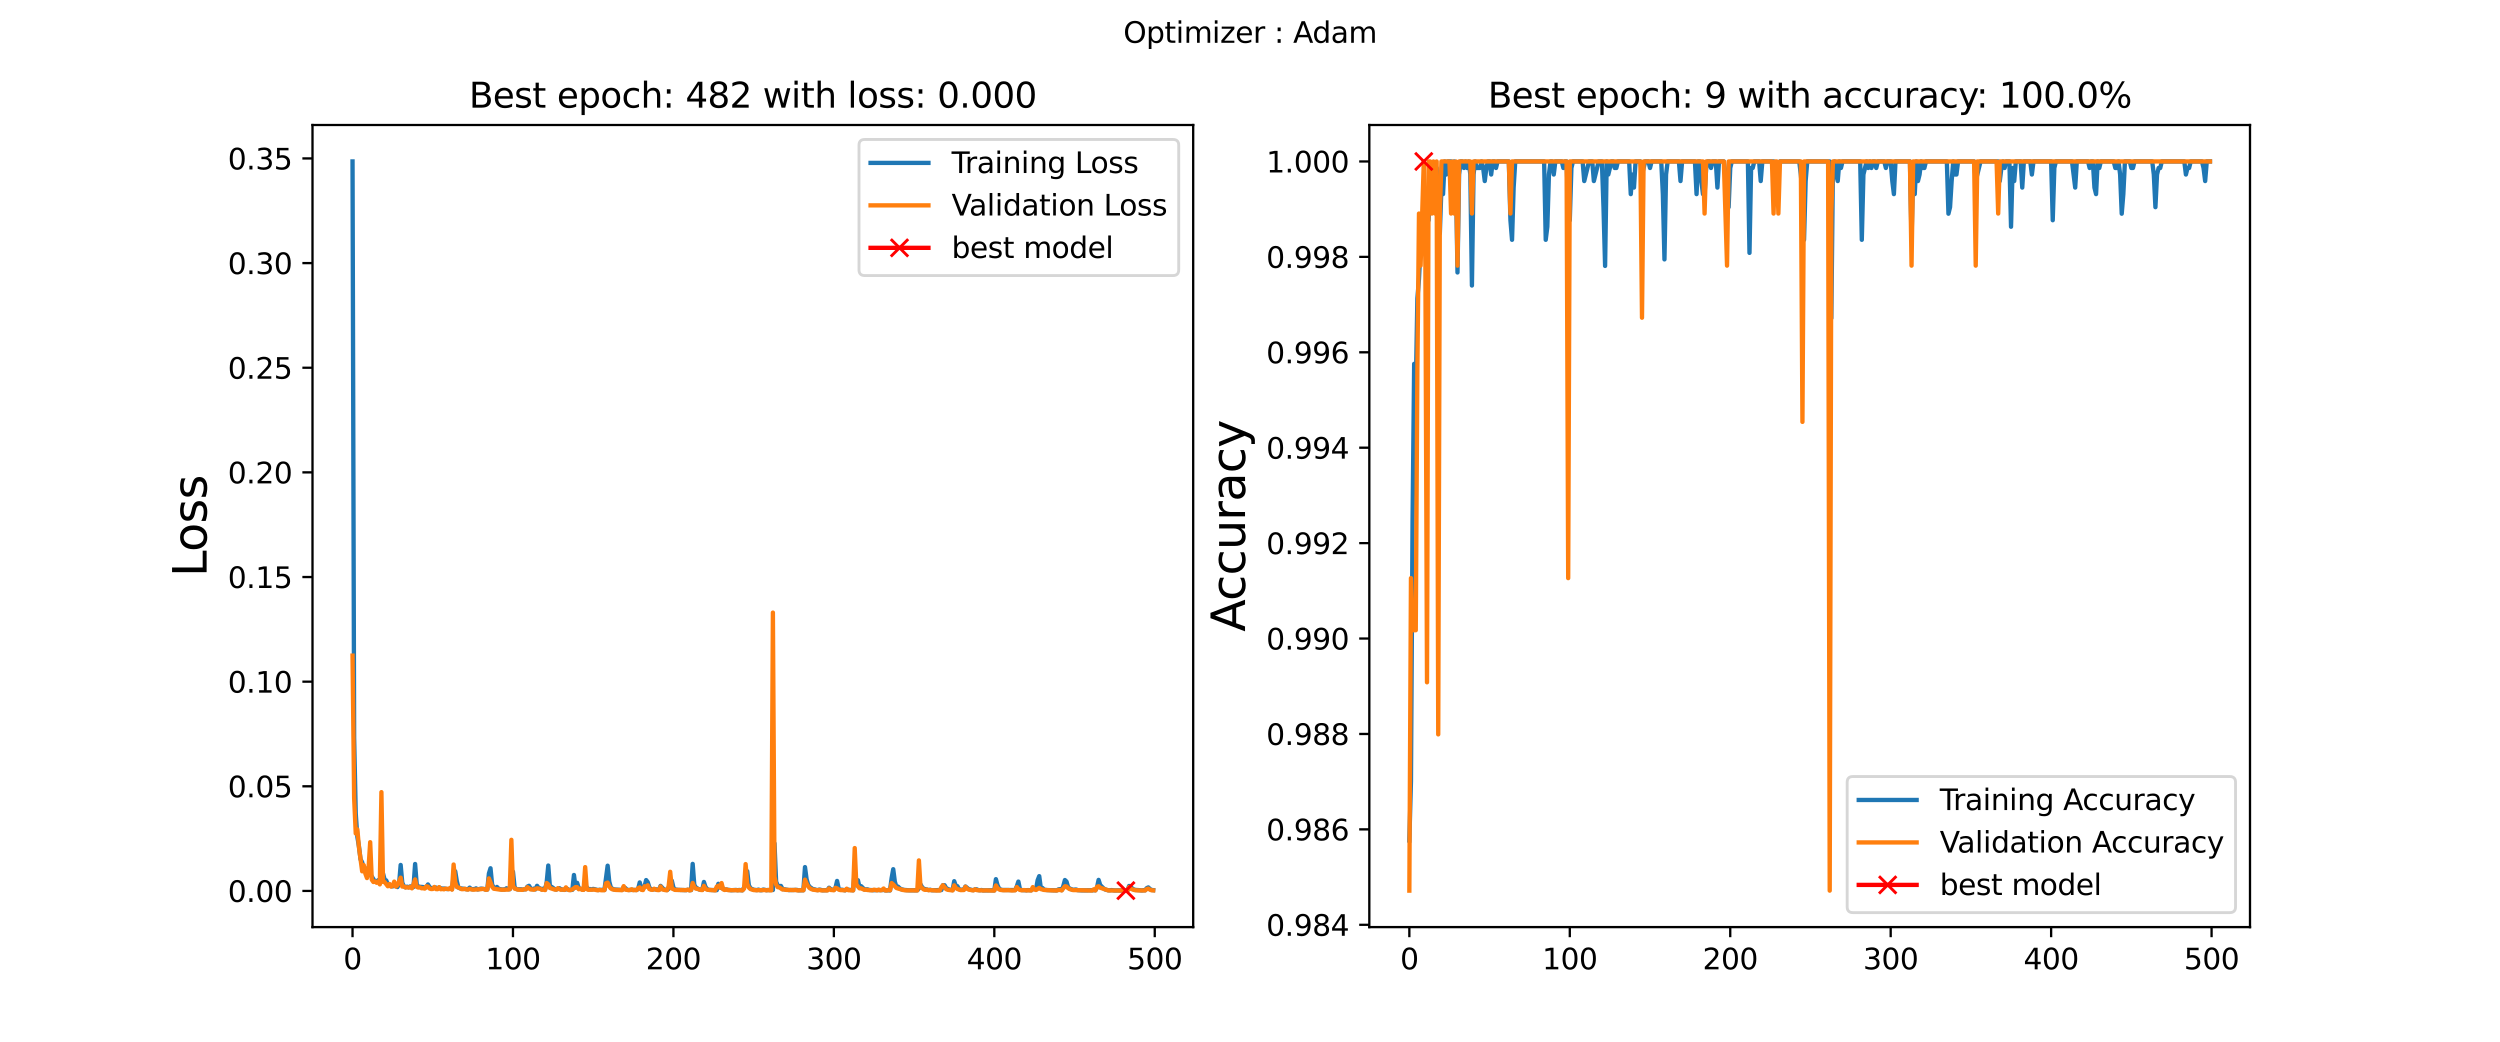 <?xml version="1.0" encoding="utf-8" standalone="no"?>
<!DOCTYPE svg PUBLIC "-//W3C//DTD SVG 1.1//EN"
  "http://www.w3.org/Graphics/SVG/1.1/DTD/svg11.dtd">
<svg xmlns:xlink="http://www.w3.org/1999/xlink" width="864pt" height="360pt" viewBox="0 0 864 360" xmlns="http://www.w3.org/2000/svg" version="1.1">
 <defs>
  <style type="text/css">*{stroke-linejoin: round; stroke-linecap: butt}</style>
 </defs>
 <g id="figure_1">
  <g id="patch_1">
   <path d="M 0 360 
L 864 360 
L 864 0 
L 0 0 
z
" style="fill: #ffffff"/>
  </g>
  <g id="axes_1">
   <g id="patch_2">
    <path d="M 108 320.4 
L 412.364 320.4 
L 412.364 43.2 
L 108 43.2 
z
" style="fill: #ffffff"/>
   </g>
   <g id="matplotlib.axis_1">
    <g id="xtick_1">
     <g id="line2d_1">
      <defs>
       <path id="m1e89a68ee6" d="M 0 0 
L 0 3.5 
" style="stroke: #000000; stroke-width: 0.8"/>
      </defs>
      <g>
       <use xlink:href="#m1e89a68ee6" x="121.835" y="320.4" style="stroke: #000000; stroke-width: 0.8"/>
      </g>
     </g>
     <g id="text_1">
      <!-- 0 -->
      <g transform="translate(118.653 334.998) scale(0.1 -0.1)">
       <defs>
        <path id="DejaVuSans-30" d="M 2034 4250 
Q 1547 4250 1301 3770 
Q 1056 3291 1056 2328 
Q 1056 1369 1301 889 
Q 1547 409 2034 409 
Q 2525 409 2770 889 
Q 3016 1369 3016 2328 
Q 3016 3291 2770 3770 
Q 2525 4250 2034 4250 
z
M 2034 4750 
Q 2819 4750 3233 4129 
Q 3647 3509 3647 2328 
Q 3647 1150 3233 529 
Q 2819 -91 2034 -91 
Q 1250 -91 836 529 
Q 422 1150 422 2328 
Q 422 3509 836 4129 
Q 1250 4750 2034 4750 
z
" transform="scale(0.016)"/>
       </defs>
       <use xlink:href="#DejaVuSans-30"/>
      </g>
     </g>
    </g>
    <g id="xtick_2">
     <g id="line2d_2">
      <g>
       <use xlink:href="#m1e89a68ee6" x="177.284" y="320.4" style="stroke: #000000; stroke-width: 0.8"/>
      </g>
     </g>
     <g id="text_2">
      <!-- 100 -->
      <g transform="translate(167.741 334.998) scale(0.1 -0.1)">
       <defs>
        <path id="DejaVuSans-31" d="M 794 531 
L 1825 531 
L 1825 4091 
L 703 3866 
L 703 4441 
L 1819 4666 
L 2450 4666 
L 2450 531 
L 3481 531 
L 3481 0 
L 794 0 
L 794 531 
z
" transform="scale(0.016)"/>
       </defs>
       <use xlink:href="#DejaVuSans-31"/>
       <use xlink:href="#DejaVuSans-30" x="63.623"/>
       <use xlink:href="#DejaVuSans-30" x="127.246"/>
      </g>
     </g>
    </g>
    <g id="xtick_3">
     <g id="line2d_3">
      <g>
       <use xlink:href="#m1e89a68ee6" x="232.734" y="320.4" style="stroke: #000000; stroke-width: 0.8"/>
      </g>
     </g>
     <g id="text_3">
      <!-- 200 -->
      <g transform="translate(223.19 334.998) scale(0.1 -0.1)">
       <defs>
        <path id="DejaVuSans-32" d="M 1228 531 
L 3431 531 
L 3431 0 
L 469 0 
L 469 531 
Q 828 903 1448 1529 
Q 2069 2156 2228 2338 
Q 2531 2678 2651 2914 
Q 2772 3150 2772 3378 
Q 2772 3750 2511 3984 
Q 2250 4219 1831 4219 
Q 1534 4219 1204 4116 
Q 875 4013 500 3803 
L 500 4441 
Q 881 4594 1212 4672 
Q 1544 4750 1819 4750 
Q 2544 4750 2975 4387 
Q 3406 4025 3406 3419 
Q 3406 3131 3298 2873 
Q 3191 2616 2906 2266 
Q 2828 2175 2409 1742 
Q 1991 1309 1228 531 
z
" transform="scale(0.016)"/>
       </defs>
       <use xlink:href="#DejaVuSans-32"/>
       <use xlink:href="#DejaVuSans-30" x="63.623"/>
       <use xlink:href="#DejaVuSans-30" x="127.246"/>
      </g>
     </g>
    </g>
    <g id="xtick_4">
     <g id="line2d_4">
      <g>
       <use xlink:href="#m1e89a68ee6" x="288.184" y="320.4" style="stroke: #000000; stroke-width: 0.8"/>
      </g>
     </g>
     <g id="text_4">
      <!-- 300 -->
      <g transform="translate(278.64 334.998) scale(0.1 -0.1)">
       <defs>
        <path id="DejaVuSans-33" d="M 2597 2516 
Q 3050 2419 3304 2112 
Q 3559 1806 3559 1356 
Q 3559 666 3084 287 
Q 2609 -91 1734 -91 
Q 1441 -91 1130 -33 
Q 819 25 488 141 
L 488 750 
Q 750 597 1062 519 
Q 1375 441 1716 441 
Q 2309 441 2620 675 
Q 2931 909 2931 1356 
Q 2931 1769 2642 2001 
Q 2353 2234 1838 2234 
L 1294 2234 
L 1294 2753 
L 1863 2753 
Q 2328 2753 2575 2939 
Q 2822 3125 2822 3475 
Q 2822 3834 2567 4026 
Q 2313 4219 1838 4219 
Q 1578 4219 1281 4162 
Q 984 4106 628 3988 
L 628 4550 
Q 988 4650 1302 4700 
Q 1616 4750 1894 4750 
Q 2613 4750 3031 4423 
Q 3450 4097 3450 3541 
Q 3450 3153 3228 2886 
Q 3006 2619 2597 2516 
z
" transform="scale(0.016)"/>
       </defs>
       <use xlink:href="#DejaVuSans-33"/>
       <use xlink:href="#DejaVuSans-30" x="63.623"/>
       <use xlink:href="#DejaVuSans-30" x="127.246"/>
      </g>
     </g>
    </g>
    <g id="xtick_5">
     <g id="line2d_5">
      <g>
       <use xlink:href="#m1e89a68ee6" x="343.634" y="320.4" style="stroke: #000000; stroke-width: 0.8"/>
      </g>
     </g>
     <g id="text_5">
      <!-- 400 -->
      <g transform="translate(334.09 334.998) scale(0.1 -0.1)">
       <defs>
        <path id="DejaVuSans-34" d="M 2419 4116 
L 825 1625 
L 2419 1625 
L 2419 4116 
z
M 2253 4666 
L 3047 4666 
L 3047 1625 
L 3713 1625 
L 3713 1100 
L 3047 1100 
L 3047 0 
L 2419 0 
L 2419 1100 
L 313 1100 
L 313 1709 
L 2253 4666 
z
" transform="scale(0.016)"/>
       </defs>
       <use xlink:href="#DejaVuSans-34"/>
       <use xlink:href="#DejaVuSans-30" x="63.623"/>
       <use xlink:href="#DejaVuSans-30" x="127.246"/>
      </g>
     </g>
    </g>
    <g id="xtick_6">
     <g id="line2d_6">
      <g>
       <use xlink:href="#m1e89a68ee6" x="399.083" y="320.4" style="stroke: #000000; stroke-width: 0.8"/>
      </g>
     </g>
     <g id="text_6">
      <!-- 500 -->
      <g transform="translate(389.54 334.998) scale(0.1 -0.1)">
       <defs>
        <path id="DejaVuSans-35" d="M 691 4666 
L 3169 4666 
L 3169 4134 
L 1269 4134 
L 1269 2991 
Q 1406 3038 1543 3061 
Q 1681 3084 1819 3084 
Q 2600 3084 3056 2656 
Q 3513 2228 3513 1497 
Q 3513 744 3044 326 
Q 2575 -91 1722 -91 
Q 1428 -91 1123 -41 
Q 819 9 494 109 
L 494 744 
Q 775 591 1075 516 
Q 1375 441 1709 441 
Q 2250 441 2565 725 
Q 2881 1009 2881 1497 
Q 2881 1984 2565 2268 
Q 2250 2553 1709 2553 
Q 1456 2553 1204 2497 
Q 953 2441 691 2322 
L 691 4666 
z
" transform="scale(0.016)"/>
       </defs>
       <use xlink:href="#DejaVuSans-35"/>
       <use xlink:href="#DejaVuSans-30" x="63.623"/>
       <use xlink:href="#DejaVuSans-30" x="127.246"/>
      </g>
     </g>
    </g>
   </g>
   <g id="matplotlib.axis_2">
    <g id="ytick_1">
     <g id="line2d_7">
      <defs>
       <path id="mabfc0e5fd6" d="M 0 0 
L -3.5 0 
" style="stroke: #000000; stroke-width: 0.8"/>
      </defs>
      <g>
       <use xlink:href="#mabfc0e5fd6" x="108" y="307.907" style="stroke: #000000; stroke-width: 0.8"/>
      </g>
     </g>
     <g id="text_7">
      <!-- 0.00 -->
      <g transform="translate(78.734 311.706) scale(0.1 -0.1)">
       <defs>
        <path id="DejaVuSans-2e" d="M 684 794 
L 1344 794 
L 1344 0 
L 684 0 
L 684 794 
z
" transform="scale(0.016)"/>
       </defs>
       <use xlink:href="#DejaVuSans-30"/>
       <use xlink:href="#DejaVuSans-2e" x="63.623"/>
       <use xlink:href="#DejaVuSans-30" x="95.41"/>
       <use xlink:href="#DejaVuSans-30" x="159.033"/>
      </g>
     </g>
    </g>
    <g id="ytick_2">
     <g id="line2d_8">
      <g>
       <use xlink:href="#mabfc0e5fd6" x="108" y="271.743" style="stroke: #000000; stroke-width: 0.8"/>
      </g>
     </g>
     <g id="text_8">
      <!-- 0.05 -->
      <g transform="translate(78.734 275.542) scale(0.1 -0.1)">
       <use xlink:href="#DejaVuSans-30"/>
       <use xlink:href="#DejaVuSans-2e" x="63.623"/>
       <use xlink:href="#DejaVuSans-30" x="95.41"/>
       <use xlink:href="#DejaVuSans-35" x="159.033"/>
      </g>
     </g>
    </g>
    <g id="ytick_3">
     <g id="line2d_9">
      <g>
       <use xlink:href="#mabfc0e5fd6" x="108" y="235.58" style="stroke: #000000; stroke-width: 0.8"/>
      </g>
     </g>
     <g id="text_9">
      <!-- 0.10 -->
      <g transform="translate(78.734 239.379) scale(0.1 -0.1)">
       <use xlink:href="#DejaVuSans-30"/>
       <use xlink:href="#DejaVuSans-2e" x="63.623"/>
       <use xlink:href="#DejaVuSans-31" x="95.41"/>
       <use xlink:href="#DejaVuSans-30" x="159.033"/>
      </g>
     </g>
    </g>
    <g id="ytick_4">
     <g id="line2d_10">
      <g>
       <use xlink:href="#mabfc0e5fd6" x="108" y="199.416" style="stroke: #000000; stroke-width: 0.8"/>
      </g>
     </g>
     <g id="text_10">
      <!-- 0.15 -->
      <g transform="translate(78.734 203.215) scale(0.1 -0.1)">
       <use xlink:href="#DejaVuSans-30"/>
       <use xlink:href="#DejaVuSans-2e" x="63.623"/>
       <use xlink:href="#DejaVuSans-31" x="95.41"/>
       <use xlink:href="#DejaVuSans-35" x="159.033"/>
      </g>
     </g>
    </g>
    <g id="ytick_5">
     <g id="line2d_11">
      <g>
       <use xlink:href="#mabfc0e5fd6" x="108" y="163.252" style="stroke: #000000; stroke-width: 0.8"/>
      </g>
     </g>
     <g id="text_11">
      <!-- 0.20 -->
      <g transform="translate(78.734 167.052) scale(0.1 -0.1)">
       <use xlink:href="#DejaVuSans-30"/>
       <use xlink:href="#DejaVuSans-2e" x="63.623"/>
       <use xlink:href="#DejaVuSans-32" x="95.41"/>
       <use xlink:href="#DejaVuSans-30" x="159.033"/>
      </g>
     </g>
    </g>
    <g id="ytick_6">
     <g id="line2d_12">
      <g>
       <use xlink:href="#mabfc0e5fd6" x="108" y="127.089" style="stroke: #000000; stroke-width: 0.8"/>
      </g>
     </g>
     <g id="text_12">
      <!-- 0.25 -->
      <g transform="translate(78.734 130.888) scale(0.1 -0.1)">
       <use xlink:href="#DejaVuSans-30"/>
       <use xlink:href="#DejaVuSans-2e" x="63.623"/>
       <use xlink:href="#DejaVuSans-32" x="95.41"/>
       <use xlink:href="#DejaVuSans-35" x="159.033"/>
      </g>
     </g>
    </g>
    <g id="ytick_7">
     <g id="line2d_13">
      <g>
       <use xlink:href="#mabfc0e5fd6" x="108" y="90.925" style="stroke: #000000; stroke-width: 0.8"/>
      </g>
     </g>
     <g id="text_13">
      <!-- 0.30 -->
      <g transform="translate(78.734 94.725) scale(0.1 -0.1)">
       <use xlink:href="#DejaVuSans-30"/>
       <use xlink:href="#DejaVuSans-2e" x="63.623"/>
       <use xlink:href="#DejaVuSans-33" x="95.41"/>
       <use xlink:href="#DejaVuSans-30" x="159.033"/>
      </g>
     </g>
    </g>
    <g id="ytick_8">
     <g id="line2d_14">
      <g>
       <use xlink:href="#mabfc0e5fd6" x="108" y="54.762" style="stroke: #000000; stroke-width: 0.8"/>
      </g>
     </g>
     <g id="text_14">
      <!-- 0.35 -->
      <g transform="translate(78.734 58.561) scale(0.1 -0.1)">
       <use xlink:href="#DejaVuSans-30"/>
       <use xlink:href="#DejaVuSans-2e" x="63.623"/>
       <use xlink:href="#DejaVuSans-33" x="95.41"/>
       <use xlink:href="#DejaVuSans-35" x="159.033"/>
      </g>
     </g>
    </g>
    <g id="text_15">
     <!-- Loss -->
     <g transform="translate(71.407 199.347) rotate(-90) scale(0.16 -0.16)">
      <defs>
       <path id="DejaVuSans-4c" d="M 628 4666 
L 1259 4666 
L 1259 531 
L 3531 531 
L 3531 0 
L 628 0 
L 628 4666 
z
" transform="scale(0.016)"/>
       <path id="DejaVuSans-6f" d="M 1959 3097 
Q 1497 3097 1228 2736 
Q 959 2375 959 1747 
Q 959 1119 1226 758 
Q 1494 397 1959 397 
Q 2419 397 2687 759 
Q 2956 1122 2956 1747 
Q 2956 2369 2687 2733 
Q 2419 3097 1959 3097 
z
M 1959 3584 
Q 2709 3584 3137 3096 
Q 3566 2609 3566 1747 
Q 3566 888 3137 398 
Q 2709 -91 1959 -91 
Q 1206 -91 779 398 
Q 353 888 353 1747 
Q 353 2609 779 3096 
Q 1206 3584 1959 3584 
z
" transform="scale(0.016)"/>
       <path id="DejaVuSans-73" d="M 2834 3397 
L 2834 2853 
Q 2591 2978 2328 3040 
Q 2066 3103 1784 3103 
Q 1356 3103 1142 2972 
Q 928 2841 928 2578 
Q 928 2378 1081 2264 
Q 1234 2150 1697 2047 
L 1894 2003 
Q 2506 1872 2764 1633 
Q 3022 1394 3022 966 
Q 3022 478 2636 193 
Q 2250 -91 1575 -91 
Q 1294 -91 989 -36 
Q 684 19 347 128 
L 347 722 
Q 666 556 975 473 
Q 1284 391 1588 391 
Q 1994 391 2212 530 
Q 2431 669 2431 922 
Q 2431 1156 2273 1281 
Q 2116 1406 1581 1522 
L 1381 1569 
Q 847 1681 609 1914 
Q 372 2147 372 2553 
Q 372 3047 722 3315 
Q 1072 3584 1716 3584 
Q 2034 3584 2315 3537 
Q 2597 3491 2834 3397 
z
" transform="scale(0.016)"/>
      </defs>
      <use xlink:href="#DejaVuSans-4c"/>
      <use xlink:href="#DejaVuSans-6f" x="53.963"/>
      <use xlink:href="#DejaVuSans-73" x="115.145"/>
      <use xlink:href="#DejaVuSans-73" x="167.244"/>
     </g>
    </g>
   </g>
   <g id="line2d_15">
    <path d="M 121.835 55.8 
L 122.389 254.846 
L 122.944 281.091 
L 123.498 289.207 
L 124.053 292.522 
L 124.607 296.992 
L 125.162 298 
L 125.716 300.317 
L 126.271 300.084 
L 126.825 301.296 
L 127.38 301.195 
L 127.934 302.346 
L 128.489 302.911 
L 129.598 304.709 
L 130.152 304.779 
L 130.707 304.194 
L 131.261 305.176 
L 131.816 302.937 
L 132.37 301.882 
L 132.925 303.971 
L 133.479 304.282 
L 134.034 305.627 
L 134.588 305.72 
L 135.143 306.213 
L 135.697 306.335 
L 136.806 305.995 
L 137.361 306.571 
L 137.915 305.562 
L 138.47 298.936 
L 139.024 305.065 
L 139.579 306.274 
L 140.133 306.65 
L 140.688 306.44 
L 141.242 306.644 
L 141.797 306.34 
L 142.351 306.73 
L 142.906 306.528 
L 143.46 298.598 
L 144.015 305.618 
L 144.569 306.436 
L 146.233 306.563 
L 146.787 306.799 
L 147.342 306.629 
L 147.896 305.668 
L 148.451 306.54 
L 149.005 306.985 
L 150.669 306.741 
L 151.223 307.069 
L 151.778 306.73 
L 152.332 306.999 
L 152.887 307.105 
L 153.441 307.079 
L 154.55 307.266 
L 155.659 307.154 
L 156.214 307.276 
L 156.768 302.988 
L 157.323 301.124 
L 157.877 304.541 
L 158.432 306.75 
L 158.986 306.986 
L 160.65 307.223 
L 161.759 307.35 
L 162.313 306.764 
L 162.868 307.291 
L 163.977 307.28 
L 164.531 307.023 
L 165.086 307.392 
L 166.195 307.105 
L 167.304 307.245 
L 167.858 307.439 
L 168.412 307.41 
L 168.967 301.874 
L 169.521 300.075 
L 170.076 305.686 
L 170.63 306.808 
L 171.185 307.137 
L 171.739 306.53 
L 172.294 307.154 
L 173.403 307.411 
L 174.512 307.383 
L 175.066 306.984 
L 175.621 307.305 
L 176.175 307.317 
L 176.73 305.079 
L 177.284 301.276 
L 177.839 306.574 
L 178.393 307.245 
L 178.948 307.356 
L 180.057 307.343 
L 180.611 307.443 
L 181.72 307.29 
L 182.275 306.402 
L 182.829 306.139 
L 183.384 307.049 
L 183.938 307.335 
L 184.493 307.107 
L 185.047 307.374 
L 185.602 306.138 
L 186.156 306.869 
L 186.711 307.038 
L 187.265 307.397 
L 187.82 307.1 
L 188.374 307.463 
L 188.929 304.924 
L 189.483 299.13 
L 190.038 306.333 
L 190.592 306.468 
L 191.701 307.282 
L 192.256 307.422 
L 193.365 306.975 
L 193.919 307.367 
L 195.028 307.533 
L 196.137 307.243 
L 196.692 307.544 
L 197.246 307.591 
L 197.801 307.522 
L 198.355 302.397 
L 198.91 306.734 
L 199.464 305.114 
L 200.019 307.008 
L 201.128 307.304 
L 201.682 307.432 
L 202.237 306.574 
L 202.791 306.645 
L 203.346 307.375 
L 203.9 307.241 
L 204.455 307.406 
L 205.009 307.195 
L 206.673 307.605 
L 207.227 307.511 
L 208.336 307.553 
L 208.891 307.58 
L 210 299.188 
L 210.554 304.652 
L 211.109 306.728 
L 211.663 307.148 
L 212.218 307.396 
L 214.99 307.566 
L 215.545 306.667 
L 216.099 306.894 
L 216.654 307.481 
L 217.208 307.573 
L 218.872 307.544 
L 219.981 307.577 
L 220.535 307.264 
L 221.09 304.969 
L 221.644 307.168 
L 222.199 307.367 
L 222.753 306.31 
L 223.308 304.158 
L 223.862 304.886 
L 224.417 306.716 
L 224.971 307.303 
L 225.526 307.429 
L 226.08 307.32 
L 226.635 307.35 
L 227.744 307.541 
L 228.298 306.166 
L 229.407 307.379 
L 230.516 307.602 
L 231.071 307.178 
L 231.625 304.344 
L 232.18 304.389 
L 232.734 306.749 
L 233.289 307.4 
L 234.398 307.538 
L 236.061 307.599 
L 237.17 307.624 
L 237.725 307.494 
L 238.279 307.648 
L 238.834 307.614 
L 239.388 298.567 
L 239.943 305.803 
L 240.497 306.713 
L 241.606 307.395 
L 242.715 307.511 
L 243.27 304.807 
L 243.824 306.545 
L 244.379 307.244 
L 244.933 307.56 
L 247.706 307.637 
L 248.26 305.447 
L 248.815 306.04 
L 249.369 306.927 
L 249.924 307.073 
L 250.478 307.44 
L 251.033 307.427 
L 252.696 307.665 
L 254.36 307.569 
L 254.914 307.658 
L 255.469 307.577 
L 256.578 307.69 
L 257.132 306.759 
L 257.687 305.454 
L 258.241 301.106 
L 258.796 305.921 
L 259.35 306.986 
L 260.459 307.487 
L 261.568 307.621 
L 262.123 307.449 
L 262.677 307.643 
L 263.232 307.669 
L 263.786 307.425 
L 264.895 307.641 
L 266.559 307.549 
L 267.113 307.585 
L 267.668 291.496 
L 268.222 304.69 
L 268.777 306.06 
L 269.331 306.258 
L 269.886 306.178 
L 270.44 307.233 
L 272.658 307.612 
L 275.43 307.552 
L 275.985 307.682 
L 277.648 307.662 
L 278.203 299.674 
L 278.757 303.866 
L 279.312 305.808 
L 279.866 306.541 
L 280.975 307.306 
L 281.53 307.357 
L 282.084 307.553 
L 282.639 307.614 
L 283.193 307.428 
L 284.302 307.684 
L 285.966 307.625 
L 286.52 306.798 
L 287.075 307.331 
L 288.184 307.566 
L 288.738 306.88 
L 289.293 304.456 
L 289.847 307.111 
L 290.402 307.524 
L 290.956 307.475 
L 292.065 307.686 
L 292.62 307.422 
L 294.838 307.673 
L 295.392 300.953 
L 295.947 304.889 
L 296.501 304.21 
L 297.056 306.673 
L 297.61 306.263 
L 298.719 307.373 
L 299.828 307.367 
L 300.383 307.569 
L 302.046 307.657 
L 303.155 307.6 
L 304.819 307.623 
L 305.373 307.555 
L 305.928 307.703 
L 307.591 307.724 
L 308.146 303.486 
L 308.7 300.398 
L 309.255 304.703 
L 309.809 306.572 
L 310.364 306.409 
L 310.918 306.967 
L 311.473 307.314 
L 312.582 307.565 
L 314.245 307.684 
L 317.018 307.674 
L 317.572 307.054 
L 318.127 305.647 
L 318.681 306.606 
L 319.236 307.155 
L 320.899 307.587 
L 321.454 307.494 
L 322.008 307.665 
L 325.335 307.606 
L 325.89 305.913 
L 326.444 305.931 
L 326.999 306.942 
L 328.108 307.468 
L 329.217 307.601 
L 329.771 304.545 
L 330.326 306.149 
L 330.88 306.27 
L 331.435 307.307 
L 331.989 307.488 
L 333.098 307.435 
L 333.653 306.384 
L 334.762 307.271 
L 335.871 307.573 
L 336.425 307.628 
L 336.98 307.366 
L 337.534 307.342 
L 338.089 307.617 
L 338.643 307.677 
L 339.198 307.587 
L 339.752 307.719 
L 342.525 307.689 
L 343.634 307.714 
L 344.188 303.845 
L 344.743 305.922 
L 345.297 307.113 
L 345.852 307.436 
L 346.406 307.571 
L 350.842 307.6 
L 351.397 306.376 
L 351.951 304.676 
L 352.506 307.395 
L 353.06 307.595 
L 354.724 307.681 
L 355.278 307.616 
L 356.387 307.682 
L 356.942 307.257 
L 357.496 307.029 
L 358.051 307.394 
L 358.605 304.22 
L 359.16 302.804 
L 359.714 307.025 
L 360.269 306.869 
L 360.823 307.481 
L 361.932 307.604 
L 365.259 307.722 
L 365.814 307.364 
L 366.368 307.277 
L 366.923 307.643 
L 367.477 306.229 
L 368.032 304.144 
L 368.586 304.664 
L 369.141 306.653 
L 369.695 307.075 
L 370.804 307.507 
L 371.913 307.404 
L 372.468 307.637 
L 374.131 307.719 
L 378.567 307.665 
L 379.122 306.728 
L 379.676 304.098 
L 380.231 305.882 
L 381.34 306.979 
L 381.894 307.374 
L 383.003 307.677 
L 383.557 307.7 
L 384.112 307.607 
L 385.221 307.737 
L 386.33 307.715 
L 387.993 307.754 
L 389.657 307.735 
L 390.211 306.195 
L 390.766 306.397 
L 391.32 307.1 
L 391.875 307.404 
L 392.429 307.551 
L 393.538 307.622 
L 394.647 307.742 
L 395.202 307.644 
L 395.756 307.684 
L 396.311 306.933 
L 396.865 306.69 
L 397.42 307.241 
L 397.974 307.563 
L 398.529 307.623 
L 398.529 307.623 
" clip-path="url(#pb9f721fc58)" style="fill: none; stroke: #1f77b4; stroke-width: 1.5; stroke-linecap: square"/>
   </g>
   <g id="line2d_16">
    <path d="M 121.835 226.585 
L 122.389 275.876 
L 122.944 288.059 
L 123.498 286.623 
L 124.053 292.793 
L 125.162 301.121 
L 125.716 298.994 
L 126.271 301.928 
L 126.825 303.455 
L 127.38 299.845 
L 127.934 291.06 
L 128.489 304.024 
L 129.043 304.821 
L 129.598 304.608 
L 130.152 305.081 
L 130.707 304.632 
L 131.261 305.638 
L 131.816 273.764 
L 132.37 304.797 
L 132.925 304.82 
L 134.034 306.291 
L 134.588 305.509 
L 135.143 306.423 
L 135.697 306.127 
L 136.252 304.686 
L 136.806 306.431 
L 137.361 305.957 
L 138.47 303.32 
L 139.024 306.402 
L 139.579 306.33 
L 140.133 306.723 
L 140.688 306.644 
L 141.242 306.772 
L 141.797 306.513 
L 142.351 307.009 
L 142.906 305.623 
L 143.46 303.933 
L 144.015 306.498 
L 144.569 306.751 
L 145.124 306.675 
L 145.678 306.989 
L 146.233 306.974 
L 146.787 307.088 
L 147.342 306.299 
L 147.896 306.428 
L 148.451 307.077 
L 149.005 307.254 
L 149.56 307.227 
L 150.114 306.53 
L 150.669 307.269 
L 151.223 307.303 
L 151.778 306.592 
L 152.332 307.318 
L 152.887 307.238 
L 153.441 307.353 
L 153.996 307.107 
L 155.105 307.296 
L 155.659 306.796 
L 156.214 307.463 
L 156.768 298.779 
L 157.323 304.883 
L 157.877 306.561 
L 158.432 306.704 
L 159.541 307.306 
L 160.095 307.287 
L 160.65 307.157 
L 161.204 307.397 
L 161.759 307.442 
L 162.313 307.21 
L 163.422 307.473 
L 166.195 307.3 
L 166.749 307.188 
L 167.304 307.262 
L 167.858 307.524 
L 168.412 307.451 
L 168.967 303.573 
L 170.076 306.437 
L 170.63 307.13 
L 172.294 307.381 
L 173.403 307.498 
L 175.621 307.44 
L 176.175 307.297 
L 176.73 290.244 
L 177.284 306.111 
L 177.839 307.094 
L 178.393 307.217 
L 178.948 307.461 
L 180.611 307.534 
L 181.166 307.286 
L 181.72 307.385 
L 182.275 306.617 
L 183.384 307.397 
L 183.938 307.385 
L 184.493 307.502 
L 185.602 306.99 
L 186.711 307.187 
L 187.265 307.519 
L 187.82 307.455 
L 188.374 307.607 
L 188.929 305.169 
L 189.483 305.626 
L 190.038 306.882 
L 191.701 307.436 
L 192.256 307.476 
L 192.81 306.953 
L 193.365 307.32 
L 193.919 307.533 
L 194.474 307.398 
L 195.028 307.561 
L 195.583 306.675 
L 196.137 307.432 
L 196.692 307.628 
L 197.246 307.585 
L 197.801 307.383 
L 198.91 306.573 
L 199.464 306.606 
L 200.019 307.326 
L 200.573 307.106 
L 201.128 307.519 
L 201.682 307.525 
L 202.237 299.676 
L 202.791 307.3 
L 203.346 307.511 
L 205.564 307.456 
L 206.118 307.622 
L 206.673 307.655 
L 207.227 307.555 
L 207.782 307.67 
L 208.891 307.637 
L 209.445 305.243 
L 210 305.024 
L 210.554 306.35 
L 211.109 307.055 
L 211.663 307.363 
L 212.772 307.558 
L 214.99 307.64 
L 215.545 306.253 
L 216.099 307.444 
L 217.208 307.635 
L 217.763 307.569 
L 218.317 307.327 
L 218.872 307.656 
L 219.426 307.585 
L 219.981 307.652 
L 220.535 306.959 
L 221.09 306.685 
L 221.644 307.509 
L 222.199 307.609 
L 222.753 306.294 
L 223.308 306.462 
L 223.862 305.956 
L 224.417 307.258 
L 224.971 307.478 
L 225.526 307.533 
L 226.08 307.146 
L 226.635 307.472 
L 227.189 307.601 
L 227.744 307.614 
L 228.298 306.377 
L 228.853 307.363 
L 229.962 307.635 
L 230.516 307.665 
L 231.071 306.348 
L 231.625 301.29 
L 232.18 307.052 
L 233.289 307.55 
L 237.17 307.626 
L 237.725 307.464 
L 238.279 307.715 
L 238.834 307.596 
L 239.388 305.156 
L 239.943 306.553 
L 240.497 307.114 
L 241.052 307.187 
L 242.161 307.573 
L 242.715 307.605 
L 243.27 306.147 
L 243.824 307.2 
L 244.379 307.475 
L 247.151 307.717 
L 247.706 306.43 
L 248.26 306.092 
L 248.815 306.825 
L 249.369 305.185 
L 249.924 307.354 
L 250.478 307.58 
L 251.033 307.362 
L 251.587 307.628 
L 254.36 307.638 
L 254.914 307.715 
L 255.469 307.652 
L 256.578 307.695 
L 257.132 307.154 
L 257.687 298.637 
L 258.241 305.449 
L 258.796 306.724 
L 259.35 307.254 
L 260.459 307.61 
L 261.568 307.664 
L 264.341 307.598 
L 264.895 307.718 
L 265.45 307.557 
L 266.004 307.712 
L 266.559 307.713 
L 267.113 211.714 
L 267.668 303.01 
L 268.222 305.679 
L 268.777 306.597 
L 269.331 306.683 
L 270.44 307.41 
L 270.995 307.378 
L 271.549 307.535 
L 274.322 307.615 
L 274.876 307.53 
L 275.43 307.703 
L 277.648 307.684 
L 278.203 304.01 
L 278.757 305.367 
L 279.312 306.363 
L 279.866 306.972 
L 280.421 307.285 
L 280.975 307.47 
L 282.639 307.688 
L 283.193 307.555 
L 283.748 307.706 
L 285.966 307.727 
L 286.52 307.028 
L 287.075 307.562 
L 288.184 307.665 
L 288.738 306.824 
L 289.293 307.022 
L 289.847 307.425 
L 290.402 307.605 
L 291.511 307.655 
L 292.065 307.692 
L 292.62 307.135 
L 293.174 307.655 
L 294.283 307.693 
L 294.838 307.737 
L 295.392 293.093 
L 295.947 305.7 
L 297.056 307.013 
L 297.61 307.013 
L 298.719 307.513 
L 299.274 307.47 
L 299.828 307.593 
L 301.492 307.686 
L 302.046 307.461 
L 303.155 307.712 
L 303.71 307.461 
L 304.264 307.701 
L 304.819 307.588 
L 305.373 307.077 
L 305.928 307.727 
L 306.482 307.764 
L 307.037 307.561 
L 307.591 307.701 
L 308.146 305.191 
L 308.7 305.669 
L 309.809 306.894 
L 312.027 307.574 
L 313.136 307.702 
L 317.018 307.729 
L 317.572 297.358 
L 318.127 306.608 
L 318.681 306.902 
L 319.236 307.397 
L 319.79 307.554 
L 320.345 307.416 
L 320.899 307.671 
L 321.454 307.612 
L 323.672 307.767 
L 324.781 307.761 
L 325.335 306.601 
L 325.89 305.926 
L 326.999 307.3 
L 327.553 307.52 
L 329.217 307.734 
L 329.771 305.973 
L 330.326 306.877 
L 330.88 307.241 
L 331.989 307.624 
L 333.098 307.592 
L 333.653 306.454 
L 334.207 307.15 
L 334.762 307.43 
L 335.871 307.654 
L 336.425 307.709 
L 336.98 307.35 
L 337.534 307.611 
L 338.643 307.715 
L 339.198 307.675 
L 339.752 307.764 
L 340.861 307.711 
L 342.525 307.776 
L 343.634 307.772 
L 344.188 306.013 
L 344.743 306.938 
L 345.297 307.376 
L 345.852 307.576 
L 346.961 307.677 
L 348.624 307.638 
L 349.733 307.758 
L 350.842 307.685 
L 351.397 306.559 
L 351.951 307.236 
L 352.506 307.564 
L 353.06 307.68 
L 354.169 307.621 
L 354.724 307.735 
L 355.278 307.679 
L 356.387 307.742 
L 356.942 306.585 
L 357.496 307.413 
L 358.051 307.573 
L 359.16 306.856 
L 359.714 307.266 
L 360.823 307.566 
L 364.15 307.742 
L 365.259 307.744 
L 365.814 307.558 
L 366.368 307.582 
L 366.923 307.723 
L 368.032 306.297 
L 368.586 306.368 
L 369.141 306.944 
L 369.695 307.281 
L 370.804 307.604 
L 377.458 307.765 
L 378.013 307.343 
L 378.567 307.74 
L 379.122 306.472 
L 379.676 306.288 
L 380.231 306.794 
L 383.003 307.719 
L 386.884 307.777 
L 387.993 307.728 
L 389.657 307.798 
L 390.211 306.573 
L 390.766 307.142 
L 391.875 307.554 
L 392.429 307.673 
L 393.538 307.725 
L 395.202 307.749 
L 395.756 307.725 
L 396.311 307.239 
L 396.865 307.09 
L 397.42 307.471 
L 397.974 307.684 
L 398.529 307.707 
L 398.529 307.707 
" clip-path="url(#pb9f721fc58)" style="fill: none; stroke: #ff7f0e; stroke-width: 1.5; stroke-linecap: square"/>
   </g>
   <g id="line2d_17">
    <path d="M 389.102 307.8 
" clip-path="url(#pb9f721fc58)" style="fill: none; stroke: #ff0000; stroke-width: 1.5; stroke-linecap: square"/>
    <defs>
     <path id="m8cc01f940b" d="M -3 3 
L 3 -3 
M -3 -3 
L 3 3 
" style="stroke: #ff0000"/>
    </defs>
    <g clip-path="url(#pb9f721fc58)">
     <use xlink:href="#m8cc01f940b" x="389.102" y="307.8" style="fill: #ff0000; stroke: #ff0000"/>
    </g>
   </g>
   <g id="patch_3">
    <path d="M 108 320.4 
L 108 43.2 
" style="fill: none; stroke: #000000; stroke-width: 0.8; stroke-linejoin: miter; stroke-linecap: square"/>
   </g>
   <g id="patch_4">
    <path d="M 412.364 320.4 
L 412.364 43.2 
" style="fill: none; stroke: #000000; stroke-width: 0.8; stroke-linejoin: miter; stroke-linecap: square"/>
   </g>
   <g id="patch_5">
    <path d="M 108 320.4 
L 412.364 320.4 
" style="fill: none; stroke: #000000; stroke-width: 0.8; stroke-linejoin: miter; stroke-linecap: square"/>
   </g>
   <g id="patch_6">
    <path d="M 108 43.2 
L 412.364 43.2 
" style="fill: none; stroke: #000000; stroke-width: 0.8; stroke-linejoin: miter; stroke-linecap: square"/>
   </g>
   <g id="text_16">
    <!-- Best epoch: 482 with loss: 0.000 -->
    <g transform="translate(162.098 37.2) scale(0.12 -0.12)">
     <defs>
      <path id="DejaVuSans-42" d="M 1259 2228 
L 1259 519 
L 2272 519 
Q 2781 519 3026 730 
Q 3272 941 3272 1375 
Q 3272 1813 3026 2020 
Q 2781 2228 2272 2228 
L 1259 2228 
z
M 1259 4147 
L 1259 2741 
L 2194 2741 
Q 2656 2741 2882 2914 
Q 3109 3088 3109 3444 
Q 3109 3797 2882 3972 
Q 2656 4147 2194 4147 
L 1259 4147 
z
M 628 4666 
L 2241 4666 
Q 2963 4666 3353 4366 
Q 3744 4066 3744 3513 
Q 3744 3084 3544 2831 
Q 3344 2578 2956 2516 
Q 3422 2416 3680 2098 
Q 3938 1781 3938 1306 
Q 3938 681 3513 340 
Q 3088 0 2303 0 
L 628 0 
L 628 4666 
z
" transform="scale(0.016)"/>
      <path id="DejaVuSans-65" d="M 3597 1894 
L 3597 1613 
L 953 1613 
Q 991 1019 1311 708 
Q 1631 397 2203 397 
Q 2534 397 2845 478 
Q 3156 559 3463 722 
L 3463 178 
Q 3153 47 2828 -22 
Q 2503 -91 2169 -91 
Q 1331 -91 842 396 
Q 353 884 353 1716 
Q 353 2575 817 3079 
Q 1281 3584 2069 3584 
Q 2775 3584 3186 3129 
Q 3597 2675 3597 1894 
z
M 3022 2063 
Q 3016 2534 2758 2815 
Q 2500 3097 2075 3097 
Q 1594 3097 1305 2825 
Q 1016 2553 972 2059 
L 3022 2063 
z
" transform="scale(0.016)"/>
      <path id="DejaVuSans-74" d="M 1172 4494 
L 1172 3500 
L 2356 3500 
L 2356 3053 
L 1172 3053 
L 1172 1153 
Q 1172 725 1289 603 
Q 1406 481 1766 481 
L 2356 481 
L 2356 0 
L 1766 0 
Q 1100 0 847 248 
Q 594 497 594 1153 
L 594 3053 
L 172 3053 
L 172 3500 
L 594 3500 
L 594 4494 
L 1172 4494 
z
" transform="scale(0.016)"/>
      <path id="DejaVuSans-20" transform="scale(0.016)"/>
      <path id="DejaVuSans-70" d="M 1159 525 
L 1159 -1331 
L 581 -1331 
L 581 3500 
L 1159 3500 
L 1159 2969 
Q 1341 3281 1617 3432 
Q 1894 3584 2278 3584 
Q 2916 3584 3314 3078 
Q 3713 2572 3713 1747 
Q 3713 922 3314 415 
Q 2916 -91 2278 -91 
Q 1894 -91 1617 61 
Q 1341 213 1159 525 
z
M 3116 1747 
Q 3116 2381 2855 2742 
Q 2594 3103 2138 3103 
Q 1681 3103 1420 2742 
Q 1159 2381 1159 1747 
Q 1159 1113 1420 752 
Q 1681 391 2138 391 
Q 2594 391 2855 752 
Q 3116 1113 3116 1747 
z
" transform="scale(0.016)"/>
      <path id="DejaVuSans-63" d="M 3122 3366 
L 3122 2828 
Q 2878 2963 2633 3030 
Q 2388 3097 2138 3097 
Q 1578 3097 1268 2742 
Q 959 2388 959 1747 
Q 959 1106 1268 751 
Q 1578 397 2138 397 
Q 2388 397 2633 464 
Q 2878 531 3122 666 
L 3122 134 
Q 2881 22 2623 -34 
Q 2366 -91 2075 -91 
Q 1284 -91 818 406 
Q 353 903 353 1747 
Q 353 2603 823 3093 
Q 1294 3584 2113 3584 
Q 2378 3584 2631 3529 
Q 2884 3475 3122 3366 
z
" transform="scale(0.016)"/>
      <path id="DejaVuSans-68" d="M 3513 2113 
L 3513 0 
L 2938 0 
L 2938 2094 
Q 2938 2591 2744 2837 
Q 2550 3084 2163 3084 
Q 1697 3084 1428 2787 
Q 1159 2491 1159 1978 
L 1159 0 
L 581 0 
L 581 4863 
L 1159 4863 
L 1159 2956 
Q 1366 3272 1645 3428 
Q 1925 3584 2291 3584 
Q 2894 3584 3203 3211 
Q 3513 2838 3513 2113 
z
" transform="scale(0.016)"/>
      <path id="DejaVuSans-3a" d="M 750 794 
L 1409 794 
L 1409 0 
L 750 0 
L 750 794 
z
M 750 3309 
L 1409 3309 
L 1409 2516 
L 750 2516 
L 750 3309 
z
" transform="scale(0.016)"/>
      <path id="DejaVuSans-38" d="M 2034 2216 
Q 1584 2216 1326 1975 
Q 1069 1734 1069 1313 
Q 1069 891 1326 650 
Q 1584 409 2034 409 
Q 2484 409 2743 651 
Q 3003 894 3003 1313 
Q 3003 1734 2745 1975 
Q 2488 2216 2034 2216 
z
M 1403 2484 
Q 997 2584 770 2862 
Q 544 3141 544 3541 
Q 544 4100 942 4425 
Q 1341 4750 2034 4750 
Q 2731 4750 3128 4425 
Q 3525 4100 3525 3541 
Q 3525 3141 3298 2862 
Q 3072 2584 2669 2484 
Q 3125 2378 3379 2068 
Q 3634 1759 3634 1313 
Q 3634 634 3220 271 
Q 2806 -91 2034 -91 
Q 1263 -91 848 271 
Q 434 634 434 1313 
Q 434 1759 690 2068 
Q 947 2378 1403 2484 
z
M 1172 3481 
Q 1172 3119 1398 2916 
Q 1625 2713 2034 2713 
Q 2441 2713 2670 2916 
Q 2900 3119 2900 3481 
Q 2900 3844 2670 4047 
Q 2441 4250 2034 4250 
Q 1625 4250 1398 4047 
Q 1172 3844 1172 3481 
z
" transform="scale(0.016)"/>
      <path id="DejaVuSans-77" d="M 269 3500 
L 844 3500 
L 1563 769 
L 2278 3500 
L 2956 3500 
L 3675 769 
L 4391 3500 
L 4966 3500 
L 4050 0 
L 3372 0 
L 2619 2869 
L 1863 0 
L 1184 0 
L 269 3500 
z
" transform="scale(0.016)"/>
      <path id="DejaVuSans-69" d="M 603 3500 
L 1178 3500 
L 1178 0 
L 603 0 
L 603 3500 
z
M 603 4863 
L 1178 4863 
L 1178 4134 
L 603 4134 
L 603 4863 
z
" transform="scale(0.016)"/>
      <path id="DejaVuSans-6c" d="M 603 4863 
L 1178 4863 
L 1178 0 
L 603 0 
L 603 4863 
z
" transform="scale(0.016)"/>
     </defs>
     <use xlink:href="#DejaVuSans-42"/>
     <use xlink:href="#DejaVuSans-65" x="68.604"/>
     <use xlink:href="#DejaVuSans-73" x="130.127"/>
     <use xlink:href="#DejaVuSans-74" x="182.227"/>
     <use xlink:href="#DejaVuSans-20" x="221.436"/>
     <use xlink:href="#DejaVuSans-65" x="253.223"/>
     <use xlink:href="#DejaVuSans-70" x="314.746"/>
     <use xlink:href="#DejaVuSans-6f" x="378.223"/>
     <use xlink:href="#DejaVuSans-63" x="439.404"/>
     <use xlink:href="#DejaVuSans-68" x="494.385"/>
     <use xlink:href="#DejaVuSans-3a" x="557.764"/>
     <use xlink:href="#DejaVuSans-20" x="591.455"/>
     <use xlink:href="#DejaVuSans-34" x="623.242"/>
     <use xlink:href="#DejaVuSans-38" x="686.865"/>
     <use xlink:href="#DejaVuSans-32" x="750.488"/>
     <use xlink:href="#DejaVuSans-20" x="814.111"/>
     <use xlink:href="#DejaVuSans-77" x="845.898"/>
     <use xlink:href="#DejaVuSans-69" x="927.686"/>
     <use xlink:href="#DejaVuSans-74" x="955.469"/>
     <use xlink:href="#DejaVuSans-68" x="994.678"/>
     <use xlink:href="#DejaVuSans-20" x="1058.057"/>
     <use xlink:href="#DejaVuSans-6c" x="1089.844"/>
     <use xlink:href="#DejaVuSans-6f" x="1117.627"/>
     <use xlink:href="#DejaVuSans-73" x="1178.809"/>
     <use xlink:href="#DejaVuSans-73" x="1230.908"/>
     <use xlink:href="#DejaVuSans-3a" x="1283.008"/>
     <use xlink:href="#DejaVuSans-20" x="1316.699"/>
     <use xlink:href="#DejaVuSans-30" x="1348.486"/>
     <use xlink:href="#DejaVuSans-2e" x="1412.109"/>
     <use xlink:href="#DejaVuSans-30" x="1443.896"/>
     <use xlink:href="#DejaVuSans-30" x="1507.52"/>
     <use xlink:href="#DejaVuSans-30" x="1571.143"/>
    </g>
   </g>
   <g id="legend_1">
    <g id="patch_7">
     <path d="M 298.87 95.234 
L 405.364 95.234 
Q 407.364 95.234 407.364 93.234 
L 407.364 50.2 
Q 407.364 48.2 405.364 48.2 
L 298.87 48.2 
Q 296.87 48.2 296.87 50.2 
L 296.87 93.234 
Q 296.87 95.234 298.87 95.234 
z
" style="fill: #ffffff; opacity: 0.8; stroke: #cccccc; stroke-linejoin: miter"/>
    </g>
    <g id="line2d_18">
     <path d="M 300.87 56.298 
L 310.87 56.298 
L 320.87 56.298 
" style="fill: none; stroke: #1f77b4; stroke-width: 1.5; stroke-linecap: square"/>
    </g>
    <g id="text_17">
     <!-- Training Loss -->
     <g transform="translate(328.87 59.798) scale(0.1 -0.1)">
      <defs>
       <path id="DejaVuSans-54" d="M -19 4666 
L 3928 4666 
L 3928 4134 
L 2272 4134 
L 2272 0 
L 1638 0 
L 1638 4134 
L -19 4134 
L -19 4666 
z
" transform="scale(0.016)"/>
       <path id="DejaVuSans-72" d="M 2631 2963 
Q 2534 3019 2420 3045 
Q 2306 3072 2169 3072 
Q 1681 3072 1420 2755 
Q 1159 2438 1159 1844 
L 1159 0 
L 581 0 
L 581 3500 
L 1159 3500 
L 1159 2956 
Q 1341 3275 1631 3429 
Q 1922 3584 2338 3584 
Q 2397 3584 2469 3576 
Q 2541 3569 2628 3553 
L 2631 2963 
z
" transform="scale(0.016)"/>
       <path id="DejaVuSans-61" d="M 2194 1759 
Q 1497 1759 1228 1600 
Q 959 1441 959 1056 
Q 959 750 1161 570 
Q 1363 391 1709 391 
Q 2188 391 2477 730 
Q 2766 1069 2766 1631 
L 2766 1759 
L 2194 1759 
z
M 3341 1997 
L 3341 0 
L 2766 0 
L 2766 531 
Q 2569 213 2275 61 
Q 1981 -91 1556 -91 
Q 1019 -91 701 211 
Q 384 513 384 1019 
Q 384 1609 779 1909 
Q 1175 2209 1959 2209 
L 2766 2209 
L 2766 2266 
Q 2766 2663 2505 2880 
Q 2244 3097 1772 3097 
Q 1472 3097 1187 3025 
Q 903 2953 641 2809 
L 641 3341 
Q 956 3463 1253 3523 
Q 1550 3584 1831 3584 
Q 2591 3584 2966 3190 
Q 3341 2797 3341 1997 
z
" transform="scale(0.016)"/>
       <path id="DejaVuSans-6e" d="M 3513 2113 
L 3513 0 
L 2938 0 
L 2938 2094 
Q 2938 2591 2744 2837 
Q 2550 3084 2163 3084 
Q 1697 3084 1428 2787 
Q 1159 2491 1159 1978 
L 1159 0 
L 581 0 
L 581 3500 
L 1159 3500 
L 1159 2956 
Q 1366 3272 1645 3428 
Q 1925 3584 2291 3584 
Q 2894 3584 3203 3211 
Q 3513 2838 3513 2113 
z
" transform="scale(0.016)"/>
       <path id="DejaVuSans-67" d="M 2906 1791 
Q 2906 2416 2648 2759 
Q 2391 3103 1925 3103 
Q 1463 3103 1205 2759 
Q 947 2416 947 1791 
Q 947 1169 1205 825 
Q 1463 481 1925 481 
Q 2391 481 2648 825 
Q 2906 1169 2906 1791 
z
M 3481 434 
Q 3481 -459 3084 -895 
Q 2688 -1331 1869 -1331 
Q 1566 -1331 1297 -1286 
Q 1028 -1241 775 -1147 
L 775 -588 
Q 1028 -725 1275 -790 
Q 1522 -856 1778 -856 
Q 2344 -856 2625 -561 
Q 2906 -266 2906 331 
L 2906 616 
Q 2728 306 2450 153 
Q 2172 0 1784 0 
Q 1141 0 747 490 
Q 353 981 353 1791 
Q 353 2603 747 3093 
Q 1141 3584 1784 3584 
Q 2172 3584 2450 3431 
Q 2728 3278 2906 2969 
L 2906 3500 
L 3481 3500 
L 3481 434 
z
" transform="scale(0.016)"/>
      </defs>
      <use xlink:href="#DejaVuSans-54"/>
      <use xlink:href="#DejaVuSans-72" x="46.334"/>
      <use xlink:href="#DejaVuSans-61" x="87.447"/>
      <use xlink:href="#DejaVuSans-69" x="148.727"/>
      <use xlink:href="#DejaVuSans-6e" x="176.51"/>
      <use xlink:href="#DejaVuSans-69" x="239.889"/>
      <use xlink:href="#DejaVuSans-6e" x="267.672"/>
      <use xlink:href="#DejaVuSans-67" x="331.051"/>
      <use xlink:href="#DejaVuSans-20" x="394.527"/>
      <use xlink:href="#DejaVuSans-4c" x="426.314"/>
      <use xlink:href="#DejaVuSans-6f" x="480.277"/>
      <use xlink:href="#DejaVuSans-73" x="541.459"/>
      <use xlink:href="#DejaVuSans-73" x="593.559"/>
     </g>
    </g>
    <g id="line2d_19">
     <path d="M 300.87 70.977 
L 310.87 70.977 
L 320.87 70.977 
" style="fill: none; stroke: #ff7f0e; stroke-width: 1.5; stroke-linecap: square"/>
    </g>
    <g id="text_18">
     <!-- Validation Loss -->
     <g transform="translate(328.87 74.477) scale(0.1 -0.1)">
      <defs>
       <path id="DejaVuSans-56" d="M 1831 0 
L 50 4666 
L 709 4666 
L 2188 738 
L 3669 4666 
L 4325 4666 
L 2547 0 
L 1831 0 
z
" transform="scale(0.016)"/>
       <path id="DejaVuSans-64" d="M 2906 2969 
L 2906 4863 
L 3481 4863 
L 3481 0 
L 2906 0 
L 2906 525 
Q 2725 213 2448 61 
Q 2172 -91 1784 -91 
Q 1150 -91 751 415 
Q 353 922 353 1747 
Q 353 2572 751 3078 
Q 1150 3584 1784 3584 
Q 2172 3584 2448 3432 
Q 2725 3281 2906 2969 
z
M 947 1747 
Q 947 1113 1208 752 
Q 1469 391 1925 391 
Q 2381 391 2643 752 
Q 2906 1113 2906 1747 
Q 2906 2381 2643 2742 
Q 2381 3103 1925 3103 
Q 1469 3103 1208 2742 
Q 947 2381 947 1747 
z
" transform="scale(0.016)"/>
      </defs>
      <use xlink:href="#DejaVuSans-56"/>
      <use xlink:href="#DejaVuSans-61" x="60.658"/>
      <use xlink:href="#DejaVuSans-6c" x="121.938"/>
      <use xlink:href="#DejaVuSans-69" x="149.721"/>
      <use xlink:href="#DejaVuSans-64" x="177.504"/>
      <use xlink:href="#DejaVuSans-61" x="240.98"/>
      <use xlink:href="#DejaVuSans-74" x="302.26"/>
      <use xlink:href="#DejaVuSans-69" x="341.469"/>
      <use xlink:href="#DejaVuSans-6f" x="369.252"/>
      <use xlink:href="#DejaVuSans-6e" x="430.434"/>
      <use xlink:href="#DejaVuSans-20" x="493.812"/>
      <use xlink:href="#DejaVuSans-4c" x="525.6"/>
      <use xlink:href="#DejaVuSans-6f" x="579.562"/>
      <use xlink:href="#DejaVuSans-73" x="640.744"/>
      <use xlink:href="#DejaVuSans-73" x="692.844"/>
     </g>
    </g>
    <g id="line2d_20">
     <path d="M 300.87 85.655 
L 310.87 85.655 
L 320.87 85.655 
" style="fill: none; stroke: #ff0000; stroke-width: 1.5; stroke-linecap: square"/>
     <g>
      <use xlink:href="#m8cc01f940b" x="310.87" y="85.655" style="fill: #ff0000; stroke: #ff0000"/>
     </g>
    </g>
    <g id="text_19">
     <!-- best model -->
     <g transform="translate(328.87 89.155) scale(0.1 -0.1)">
      <defs>
       <path id="DejaVuSans-62" d="M 3116 1747 
Q 3116 2381 2855 2742 
Q 2594 3103 2138 3103 
Q 1681 3103 1420 2742 
Q 1159 2381 1159 1747 
Q 1159 1113 1420 752 
Q 1681 391 2138 391 
Q 2594 391 2855 752 
Q 3116 1113 3116 1747 
z
M 1159 2969 
Q 1341 3281 1617 3432 
Q 1894 3584 2278 3584 
Q 2916 3584 3314 3078 
Q 3713 2572 3713 1747 
Q 3713 922 3314 415 
Q 2916 -91 2278 -91 
Q 1894 -91 1617 61 
Q 1341 213 1159 525 
L 1159 0 
L 581 0 
L 581 4863 
L 1159 4863 
L 1159 2969 
z
" transform="scale(0.016)"/>
       <path id="DejaVuSans-6d" d="M 3328 2828 
Q 3544 3216 3844 3400 
Q 4144 3584 4550 3584 
Q 5097 3584 5394 3201 
Q 5691 2819 5691 2113 
L 5691 0 
L 5113 0 
L 5113 2094 
Q 5113 2597 4934 2840 
Q 4756 3084 4391 3084 
Q 3944 3084 3684 2787 
Q 3425 2491 3425 1978 
L 3425 0 
L 2847 0 
L 2847 2094 
Q 2847 2600 2669 2842 
Q 2491 3084 2119 3084 
Q 1678 3084 1418 2786 
Q 1159 2488 1159 1978 
L 1159 0 
L 581 0 
L 581 3500 
L 1159 3500 
L 1159 2956 
Q 1356 3278 1631 3431 
Q 1906 3584 2284 3584 
Q 2666 3584 2933 3390 
Q 3200 3197 3328 2828 
z
" transform="scale(0.016)"/>
      </defs>
      <use xlink:href="#DejaVuSans-62"/>
      <use xlink:href="#DejaVuSans-65" x="63.477"/>
      <use xlink:href="#DejaVuSans-73" x="125"/>
      <use xlink:href="#DejaVuSans-74" x="177.1"/>
      <use xlink:href="#DejaVuSans-20" x="216.309"/>
      <use xlink:href="#DejaVuSans-6d" x="248.096"/>
      <use xlink:href="#DejaVuSans-6f" x="345.508"/>
      <use xlink:href="#DejaVuSans-64" x="406.689"/>
      <use xlink:href="#DejaVuSans-65" x="470.166"/>
      <use xlink:href="#DejaVuSans-6c" x="531.689"/>
     </g>
    </g>
   </g>
  </g>
  <g id="axes_2">
   <g id="patch_8">
    <path d="M 473.236 320.4 
L 777.6 320.4 
L 777.6 43.2 
L 473.236 43.2 
z
" style="fill: #ffffff"/>
   </g>
   <g id="matplotlib.axis_3">
    <g id="xtick_7">
     <g id="line2d_21">
      <g>
       <use xlink:href="#m1e89a68ee6" x="487.071" y="320.4" style="stroke: #000000; stroke-width: 0.8"/>
      </g>
     </g>
     <g id="text_20">
      <!-- 0 -->
      <g transform="translate(483.89 334.998) scale(0.1 -0.1)">
       <use xlink:href="#DejaVuSans-30"/>
      </g>
     </g>
    </g>
    <g id="xtick_8">
     <g id="line2d_22">
      <g>
       <use xlink:href="#m1e89a68ee6" x="542.521" y="320.4" style="stroke: #000000; stroke-width: 0.8"/>
      </g>
     </g>
     <g id="text_21">
      <!-- 100 -->
      <g transform="translate(532.977 334.998) scale(0.1 -0.1)">
       <use xlink:href="#DejaVuSans-31"/>
       <use xlink:href="#DejaVuSans-30" x="63.623"/>
       <use xlink:href="#DejaVuSans-30" x="127.246"/>
      </g>
     </g>
    </g>
    <g id="xtick_9">
     <g id="line2d_23">
      <g>
       <use xlink:href="#m1e89a68ee6" x="597.971" y="320.4" style="stroke: #000000; stroke-width: 0.8"/>
      </g>
     </g>
     <g id="text_22">
      <!-- 200 -->
      <g transform="translate(588.427 334.998) scale(0.1 -0.1)">
       <use xlink:href="#DejaVuSans-32"/>
       <use xlink:href="#DejaVuSans-30" x="63.623"/>
       <use xlink:href="#DejaVuSans-30" x="127.246"/>
      </g>
     </g>
    </g>
    <g id="xtick_10">
     <g id="line2d_24">
      <g>
       <use xlink:href="#m1e89a68ee6" x="653.42" y="320.4" style="stroke: #000000; stroke-width: 0.8"/>
      </g>
     </g>
     <g id="text_23">
      <!-- 300 -->
      <g transform="translate(643.877 334.998) scale(0.1 -0.1)">
       <use xlink:href="#DejaVuSans-33"/>
       <use xlink:href="#DejaVuSans-30" x="63.623"/>
       <use xlink:href="#DejaVuSans-30" x="127.246"/>
      </g>
     </g>
    </g>
    <g id="xtick_11">
     <g id="line2d_25">
      <g>
       <use xlink:href="#m1e89a68ee6" x="708.87" y="320.4" style="stroke: #000000; stroke-width: 0.8"/>
      </g>
     </g>
     <g id="text_24">
      <!-- 400 -->
      <g transform="translate(699.326 334.998) scale(0.1 -0.1)">
       <use xlink:href="#DejaVuSans-34"/>
       <use xlink:href="#DejaVuSans-30" x="63.623"/>
       <use xlink:href="#DejaVuSans-30" x="127.246"/>
      </g>
     </g>
    </g>
    <g id="xtick_12">
     <g id="line2d_26">
      <g>
       <use xlink:href="#m1e89a68ee6" x="764.32" y="320.4" style="stroke: #000000; stroke-width: 0.8"/>
      </g>
     </g>
     <g id="text_25">
      <!-- 500 -->
      <g transform="translate(754.776 334.998) scale(0.1 -0.1)">
       <use xlink:href="#DejaVuSans-35"/>
       <use xlink:href="#DejaVuSans-30" x="63.623"/>
       <use xlink:href="#DejaVuSans-30" x="127.246"/>
      </g>
     </g>
    </g>
   </g>
   <g id="matplotlib.axis_4">
    <g id="ytick_9">
     <g id="line2d_27">
      <g>
       <use xlink:href="#mabfc0e5fd6" x="473.236" y="319.608" style="stroke: #000000; stroke-width: 0.8"/>
      </g>
     </g>
     <g id="text_26">
      <!-- 0.984 -->
      <g transform="translate(437.608 323.408) scale(0.1 -0.1)">
       <defs>
        <path id="DejaVuSans-39" d="M 703 97 
L 703 672 
Q 941 559 1184 500 
Q 1428 441 1663 441 
Q 2288 441 2617 861 
Q 2947 1281 2994 2138 
Q 2813 1869 2534 1725 
Q 2256 1581 1919 1581 
Q 1219 1581 811 2004 
Q 403 2428 403 3163 
Q 403 3881 828 4315 
Q 1253 4750 1959 4750 
Q 2769 4750 3195 4129 
Q 3622 3509 3622 2328 
Q 3622 1225 3098 567 
Q 2575 -91 1691 -91 
Q 1453 -91 1209 -44 
Q 966 3 703 97 
z
M 1959 2075 
Q 2384 2075 2632 2365 
Q 2881 2656 2881 3163 
Q 2881 3666 2632 3958 
Q 2384 4250 1959 4250 
Q 1534 4250 1286 3958 
Q 1038 3666 1038 3163 
Q 1038 2656 1286 2365 
Q 1534 2075 1959 2075 
z
" transform="scale(0.016)"/>
       </defs>
       <use xlink:href="#DejaVuSans-30"/>
       <use xlink:href="#DejaVuSans-2e" x="63.623"/>
       <use xlink:href="#DejaVuSans-39" x="95.41"/>
       <use xlink:href="#DejaVuSans-38" x="159.033"/>
       <use xlink:href="#DejaVuSans-34" x="222.656"/>
      </g>
     </g>
    </g>
    <g id="ytick_10">
     <g id="line2d_28">
      <g>
       <use xlink:href="#mabfc0e5fd6" x="473.236" y="286.632" style="stroke: #000000; stroke-width: 0.8"/>
      </g>
     </g>
     <g id="text_27">
      <!-- 0.986 -->
      <g transform="translate(437.608 290.432) scale(0.1 -0.1)">
       <defs>
        <path id="DejaVuSans-36" d="M 2113 2584 
Q 1688 2584 1439 2293 
Q 1191 2003 1191 1497 
Q 1191 994 1439 701 
Q 1688 409 2113 409 
Q 2538 409 2786 701 
Q 3034 994 3034 1497 
Q 3034 2003 2786 2293 
Q 2538 2584 2113 2584 
z
M 3366 4563 
L 3366 3988 
Q 3128 4100 2886 4159 
Q 2644 4219 2406 4219 
Q 1781 4219 1451 3797 
Q 1122 3375 1075 2522 
Q 1259 2794 1537 2939 
Q 1816 3084 2150 3084 
Q 2853 3084 3261 2657 
Q 3669 2231 3669 1497 
Q 3669 778 3244 343 
Q 2819 -91 2113 -91 
Q 1303 -91 875 529 
Q 447 1150 447 2328 
Q 447 3434 972 4092 
Q 1497 4750 2381 4750 
Q 2619 4750 2861 4703 
Q 3103 4656 3366 4563 
z
" transform="scale(0.016)"/>
       </defs>
       <use xlink:href="#DejaVuSans-30"/>
       <use xlink:href="#DejaVuSans-2e" x="63.623"/>
       <use xlink:href="#DejaVuSans-39" x="95.41"/>
       <use xlink:href="#DejaVuSans-38" x="159.033"/>
       <use xlink:href="#DejaVuSans-36" x="222.656"/>
      </g>
     </g>
    </g>
    <g id="ytick_11">
     <g id="line2d_29">
      <g>
       <use xlink:href="#mabfc0e5fd6" x="473.236" y="253.656" style="stroke: #000000; stroke-width: 0.8"/>
      </g>
     </g>
     <g id="text_28">
      <!-- 0.988 -->
      <g transform="translate(437.608 257.455) scale(0.1 -0.1)">
       <use xlink:href="#DejaVuSans-30"/>
       <use xlink:href="#DejaVuSans-2e" x="63.623"/>
       <use xlink:href="#DejaVuSans-39" x="95.41"/>
       <use xlink:href="#DejaVuSans-38" x="159.033"/>
       <use xlink:href="#DejaVuSans-38" x="222.656"/>
      </g>
     </g>
    </g>
    <g id="ytick_12">
     <g id="line2d_30">
      <g>
       <use xlink:href="#mabfc0e5fd6" x="473.236" y="220.68" style="stroke: #000000; stroke-width: 0.8"/>
      </g>
     </g>
     <g id="text_29">
      <!-- 0.990 -->
      <g transform="translate(437.608 224.479) scale(0.1 -0.1)">
       <use xlink:href="#DejaVuSans-30"/>
       <use xlink:href="#DejaVuSans-2e" x="63.623"/>
       <use xlink:href="#DejaVuSans-39" x="95.41"/>
       <use xlink:href="#DejaVuSans-39" x="159.033"/>
       <use xlink:href="#DejaVuSans-30" x="222.656"/>
      </g>
     </g>
    </g>
    <g id="ytick_13">
     <g id="line2d_31">
      <g>
       <use xlink:href="#mabfc0e5fd6" x="473.236" y="187.704" style="stroke: #000000; stroke-width: 0.8"/>
      </g>
     </g>
     <g id="text_30">
      <!-- 0.992 -->
      <g transform="translate(437.608 191.503) scale(0.1 -0.1)">
       <use xlink:href="#DejaVuSans-30"/>
       <use xlink:href="#DejaVuSans-2e" x="63.623"/>
       <use xlink:href="#DejaVuSans-39" x="95.41"/>
       <use xlink:href="#DejaVuSans-39" x="159.033"/>
       <use xlink:href="#DejaVuSans-32" x="222.656"/>
      </g>
     </g>
    </g>
    <g id="ytick_14">
     <g id="line2d_32">
      <g>
       <use xlink:href="#mabfc0e5fd6" x="473.236" y="154.728" style="stroke: #000000; stroke-width: 0.8"/>
      </g>
     </g>
     <g id="text_31">
      <!-- 0.994 -->
      <g transform="translate(437.608 158.527) scale(0.1 -0.1)">
       <use xlink:href="#DejaVuSans-30"/>
       <use xlink:href="#DejaVuSans-2e" x="63.623"/>
       <use xlink:href="#DejaVuSans-39" x="95.41"/>
       <use xlink:href="#DejaVuSans-39" x="159.033"/>
       <use xlink:href="#DejaVuSans-34" x="222.656"/>
      </g>
     </g>
    </g>
    <g id="ytick_15">
     <g id="line2d_33">
      <g>
       <use xlink:href="#mabfc0e5fd6" x="473.236" y="121.752" style="stroke: #000000; stroke-width: 0.8"/>
      </g>
     </g>
     <g id="text_32">
      <!-- 0.996 -->
      <g transform="translate(437.608 125.551) scale(0.1 -0.1)">
       <use xlink:href="#DejaVuSans-30"/>
       <use xlink:href="#DejaVuSans-2e" x="63.623"/>
       <use xlink:href="#DejaVuSans-39" x="95.41"/>
       <use xlink:href="#DejaVuSans-39" x="159.033"/>
       <use xlink:href="#DejaVuSans-36" x="222.656"/>
      </g>
     </g>
    </g>
    <g id="ytick_16">
     <g id="line2d_34">
      <g>
       <use xlink:href="#mabfc0e5fd6" x="473.236" y="88.776" style="stroke: #000000; stroke-width: 0.8"/>
      </g>
     </g>
     <g id="text_33">
      <!-- 0.998 -->
      <g transform="translate(437.608 92.575) scale(0.1 -0.1)">
       <use xlink:href="#DejaVuSans-30"/>
       <use xlink:href="#DejaVuSans-2e" x="63.623"/>
       <use xlink:href="#DejaVuSans-39" x="95.41"/>
       <use xlink:href="#DejaVuSans-39" x="159.033"/>
       <use xlink:href="#DejaVuSans-38" x="222.656"/>
      </g>
     </g>
    </g>
    <g id="ytick_17">
     <g id="line2d_35">
      <g>
       <use xlink:href="#mabfc0e5fd6" x="473.236" y="55.8" style="stroke: #000000; stroke-width: 0.8"/>
      </g>
     </g>
     <g id="text_34">
      <!-- 1.000 -->
      <g transform="translate(437.608 59.599) scale(0.1 -0.1)">
       <use xlink:href="#DejaVuSans-31"/>
       <use xlink:href="#DejaVuSans-2e" x="63.623"/>
       <use xlink:href="#DejaVuSans-30" x="95.41"/>
       <use xlink:href="#DejaVuSans-30" x="159.033"/>
       <use xlink:href="#DejaVuSans-30" x="222.656"/>
      </g>
     </g>
    </g>
    <g id="text_35">
     <!-- Accuracy -->
     <g transform="translate(430.281 218.325) rotate(-90) scale(0.16 -0.16)">
      <defs>
       <path id="DejaVuSans-41" d="M 2188 4044 
L 1331 1722 
L 3047 1722 
L 2188 4044 
z
M 1831 4666 
L 2547 4666 
L 4325 0 
L 3669 0 
L 3244 1197 
L 1141 1197 
L 716 0 
L 50 0 
L 1831 4666 
z
" transform="scale(0.016)"/>
       <path id="DejaVuSans-75" d="M 544 1381 
L 544 3500 
L 1119 3500 
L 1119 1403 
Q 1119 906 1312 657 
Q 1506 409 1894 409 
Q 2359 409 2629 706 
Q 2900 1003 2900 1516 
L 2900 3500 
L 3475 3500 
L 3475 0 
L 2900 0 
L 2900 538 
Q 2691 219 2414 64 
Q 2138 -91 1772 -91 
Q 1169 -91 856 284 
Q 544 659 544 1381 
z
M 1991 3584 
L 1991 3584 
z
" transform="scale(0.016)"/>
       <path id="DejaVuSans-79" d="M 2059 -325 
Q 1816 -950 1584 -1140 
Q 1353 -1331 966 -1331 
L 506 -1331 
L 506 -850 
L 844 -850 
Q 1081 -850 1212 -737 
Q 1344 -625 1503 -206 
L 1606 56 
L 191 3500 
L 800 3500 
L 1894 763 
L 2988 3500 
L 3597 3500 
L 2059 -325 
z
" transform="scale(0.016)"/>
      </defs>
      <use xlink:href="#DejaVuSans-41"/>
      <use xlink:href="#DejaVuSans-63" x="66.658"/>
      <use xlink:href="#DejaVuSans-63" x="121.639"/>
      <use xlink:href="#DejaVuSans-75" x="176.619"/>
      <use xlink:href="#DejaVuSans-72" x="239.998"/>
      <use xlink:href="#DejaVuSans-61" x="281.111"/>
      <use xlink:href="#DejaVuSans-63" x="342.391"/>
      <use xlink:href="#DejaVuSans-79" x="397.371"/>
     </g>
    </g>
   </g>
   <g id="line2d_36">
    <path d="M 487.071 290.473 
L 487.626 270.164 
L 488.18 179.906 
L 488.735 125.75 
L 489.289 134.777 
L 489.844 103.186 
L 490.398 96.417 
L 490.953 85.134 
L 492.062 80.622 
L 492.616 80.622 
L 493.171 73.851 
L 493.725 76.108 
L 494.28 62.569 
L 494.834 62.569 
L 495.389 58.056 
L 495.943 64.826 
L 496.498 58.056 
L 497.052 80.622 
L 497.607 80.622 
L 498.161 64.826 
L 498.716 67.082 
L 499.27 55.8 
L 499.825 60.313 
L 500.379 55.8 
L 501.488 55.8 
L 502.043 58.056 
L 502.597 55.8 
L 503.151 60.313 
L 503.706 94.16 
L 504.26 60.313 
L 504.815 55.8 
L 505.369 55.8 
L 505.924 58.056 
L 506.478 55.8 
L 507.033 58.056 
L 507.587 55.8 
L 508.142 60.313 
L 508.696 98.673 
L 509.251 60.313 
L 509.805 55.8 
L 510.36 58.056 
L 511.469 58.056 
L 512.023 55.8 
L 512.578 58.056 
L 513.132 62.569 
L 513.687 58.056 
L 514.241 55.8 
L 514.796 55.8 
L 515.35 60.313 
L 515.905 55.8 
L 516.459 55.8 
L 517.014 58.056 
L 517.568 55.8 
L 521.45 55.8 
L 522.004 76.108 
L 522.559 82.878 
L 523.113 64.826 
L 523.668 55.8 
L 533.649 55.8 
L 534.203 82.878 
L 534.758 78.364 
L 535.312 60.313 
L 535.867 55.8 
L 536.421 55.8 
L 536.976 60.313 
L 537.53 55.8 
L 539.748 55.8 
L 540.303 58.056 
L 540.857 55.8 
L 541.412 55.8 
L 541.966 71.595 
L 542.521 76.108 
L 543.075 58.056 
L 543.63 55.8 
L 546.957 55.8 
L 547.511 62.569 
L 549.175 55.8 
L 550.284 55.8 
L 550.838 62.569 
L 552.502 55.8 
L 553.611 55.8 
L 554.165 71.595 
L 554.72 91.904 
L 555.274 55.8 
L 555.829 60.313 
L 556.938 55.8 
L 557.492 55.8 
L 558.047 58.056 
L 558.601 58.056 
L 559.156 55.8 
L 563.037 55.8 
L 563.592 67.082 
L 564.146 60.313 
L 564.701 64.826 
L 565.255 55.8 
L 566.919 55.8 
L 567.473 60.313 
L 568.582 55.8 
L 569.691 55.8 
L 570.246 58.056 
L 570.8 55.8 
L 574.127 55.8 
L 574.682 67.082 
L 575.236 89.647 
L 575.791 60.313 
L 576.345 55.8 
L 580.227 55.8 
L 580.781 62.569 
L 581.336 55.8 
L 585.772 55.8 
L 586.326 67.082 
L 586.881 55.8 
L 587.435 55.8 
L 587.99 62.569 
L 588.544 67.082 
L 589.099 67.082 
L 589.653 58.056 
L 590.208 55.8 
L 590.762 55.8 
L 591.317 58.056 
L 591.871 55.8 
L 592.98 55.8 
L 593.535 64.826 
L 594.089 55.8 
L 595.753 55.8 
L 596.307 60.313 
L 596.862 71.595 
L 597.416 71.595 
L 597.971 58.056 
L 598.525 55.8 
L 604.07 55.8 
L 604.625 87.391 
L 605.179 58.056 
L 605.734 58.056 
L 606.288 55.8 
L 607.952 55.8 
L 608.506 62.569 
L 609.061 55.8 
L 612.942 55.8 
L 613.496 67.082 
L 614.051 60.313 
L 615.16 55.8 
L 621.814 55.8 
L 622.368 60.313 
L 622.923 67.082 
L 623.477 82.878 
L 624.032 62.569 
L 624.586 55.8 
L 632.349 55.8 
L 632.904 109.955 
L 633.458 58.056 
L 634.013 55.8 
L 634.567 60.313 
L 635.122 62.569 
L 635.676 55.8 
L 636.231 58.056 
L 636.785 55.8 
L 642.885 55.8 
L 643.439 82.878 
L 643.994 60.313 
L 645.103 55.8 
L 645.657 58.056 
L 646.212 55.8 
L 646.766 58.056 
L 647.321 55.8 
L 647.875 55.8 
L 648.43 58.056 
L 648.984 55.8 
L 651.202 55.8 
L 651.757 58.056 
L 652.311 55.8 
L 653.42 55.8 
L 653.975 62.569 
L 654.529 67.082 
L 655.084 55.8 
L 660.074 55.8 
L 660.629 82.878 
L 661.183 58.056 
L 661.738 67.082 
L 662.292 55.8 
L 662.847 62.569 
L 663.401 60.313 
L 663.956 55.8 
L 664.51 58.056 
L 665.065 58.056 
L 665.619 55.8 
L 672.828 55.8 
L 673.382 73.851 
L 673.937 71.595 
L 674.491 62.569 
L 675.046 55.8 
L 675.6 60.313 
L 676.155 60.313 
L 676.709 55.8 
L 682.254 55.8 
L 682.809 62.569 
L 684.472 55.8 
L 690.572 55.8 
L 691.126 62.569 
L 691.681 58.056 
L 692.235 55.8 
L 692.79 58.056 
L 693.344 55.8 
L 694.453 55.8 
L 695.008 78.364 
L 695.562 58.056 
L 696.117 62.569 
L 696.671 55.8 
L 698.335 55.8 
L 698.889 64.826 
L 699.444 55.8 
L 701.662 55.8 
L 702.216 60.313 
L 702.771 55.8 
L 708.87 55.8 
L 709.425 76.108 
L 709.979 58.056 
L 710.534 55.8 
L 716.079 55.8 
L 717.188 64.826 
L 717.742 55.8 
L 721.623 55.8 
L 722.178 58.056 
L 722.732 55.8 
L 723.287 55.8 
L 723.841 64.826 
L 724.396 67.082 
L 724.95 55.8 
L 725.505 58.056 
L 726.059 55.8 
L 730.495 55.8 
L 731.05 58.056 
L 731.604 58.056 
L 732.159 55.8 
L 732.713 60.313 
L 733.268 73.851 
L 733.822 67.082 
L 734.377 55.8 
L 736.04 55.8 
L 736.595 58.056 
L 737.149 58.056 
L 737.704 55.8 
L 743.803 55.8 
L 744.358 60.313 
L 744.912 71.595 
L 745.467 60.313 
L 746.021 58.056 
L 746.576 58.056 
L 747.13 55.8 
L 754.893 55.8 
L 755.448 60.313 
L 756.002 58.056 
L 756.557 58.056 
L 757.111 55.8 
L 760.993 55.8 
L 761.547 58.056 
L 762.102 62.569 
L 762.656 55.8 
L 763.765 55.8 
L 763.765 55.8 
" clip-path="url(#p94a8632ac6)" style="fill: none; stroke: #1f77b4; stroke-width: 1.5; stroke-linecap: square"/>
   </g>
   <g id="line2d_37">
    <path d="M 487.071 307.8 
L 487.626 199.8 
L 488.18 217.801 
L 489.289 217.801 
L 489.844 127.8 
L 490.398 73.8 
L 490.953 91.8 
L 492.062 55.8 
L 492.616 91.8 
L 493.171 235.8 
L 493.725 55.8 
L 494.28 55.8 
L 494.834 73.8 
L 495.389 55.8 
L 495.943 73.8 
L 496.498 55.8 
L 497.052 253.8 
L 497.607 73.8 
L 498.161 55.8 
L 500.934 55.8 
L 501.488 73.8 
L 502.043 55.8 
L 502.597 73.8 
L 503.151 55.8 
L 503.706 91.8 
L 504.26 55.8 
L 508.142 55.8 
L 508.696 73.8 
L 509.251 55.8 
L 521.45 55.8 
L 522.004 73.8 
L 522.559 55.8 
L 541.412 55.8 
L 541.966 199.8 
L 542.521 55.8 
L 566.919 55.8 
L 567.473 109.8 
L 568.028 55.8 
L 588.544 55.8 
L 589.099 73.8 
L 589.653 55.8 
L 595.753 55.8 
L 596.862 91.8 
L 597.416 55.8 
L 612.387 55.8 
L 612.942 73.8 
L 613.496 55.8 
L 614.051 55.8 
L 614.605 73.8 
L 615.16 55.8 
L 622.368 55.8 
L 622.923 145.8 
L 623.477 55.8 
L 631.795 55.8 
L 632.349 307.8 
L 632.904 73.8 
L 633.458 55.8 
L 660.074 55.8 
L 660.629 91.8 
L 661.183 55.8 
L 682.254 55.8 
L 682.809 91.8 
L 683.363 55.8 
L 690.017 55.8 
L 690.572 73.8 
L 691.126 55.8 
L 763.765 55.8 
L 763.765 55.8 
" clip-path="url(#p94a8632ac6)" style="fill: none; stroke: #ff7f0e; stroke-width: 1.5; stroke-linecap: square"/>
   </g>
   <g id="line2d_38">
    <path d="M 492.062 55.8 
" clip-path="url(#p94a8632ac6)" style="fill: none; stroke: #ff0000; stroke-width: 1.5; stroke-linecap: square"/>
    <g clip-path="url(#p94a8632ac6)">
     <use xlink:href="#m8cc01f940b" x="492.062" y="55.8" style="fill: #ff0000; stroke: #ff0000"/>
    </g>
   </g>
   <g id="patch_9">
    <path d="M 473.236 320.4 
L 473.236 43.2 
" style="fill: none; stroke: #000000; stroke-width: 0.8; stroke-linejoin: miter; stroke-linecap: square"/>
   </g>
   <g id="patch_10">
    <path d="M 777.6 320.4 
L 777.6 43.2 
" style="fill: none; stroke: #000000; stroke-width: 0.8; stroke-linejoin: miter; stroke-linecap: square"/>
   </g>
   <g id="patch_11">
    <path d="M 473.236 320.4 
L 777.6 320.4 
" style="fill: none; stroke: #000000; stroke-width: 0.8; stroke-linejoin: miter; stroke-linecap: square"/>
   </g>
   <g id="patch_12">
    <path d="M 473.236 43.2 
L 777.6 43.2 
" style="fill: none; stroke: #000000; stroke-width: 0.8; stroke-linejoin: miter; stroke-linecap: square"/>
   </g>
   <g id="text_36">
    <!-- Best epoch: 9 with accuracy: 100.0% -->
    <g transform="translate(514.221 37.2) scale(0.12 -0.12)">
     <defs>
      <path id="DejaVuSans-25" d="M 4653 2053 
Q 4381 2053 4226 1822 
Q 4072 1591 4072 1178 
Q 4072 772 4226 539 
Q 4381 306 4653 306 
Q 4919 306 5073 539 
Q 5228 772 5228 1178 
Q 5228 1588 5073 1820 
Q 4919 2053 4653 2053 
z
M 4653 2450 
Q 5147 2450 5437 2106 
Q 5728 1763 5728 1178 
Q 5728 594 5436 251 
Q 5144 -91 4653 -91 
Q 4153 -91 3862 251 
Q 3572 594 3572 1178 
Q 3572 1766 3864 2108 
Q 4156 2450 4653 2450 
z
M 1428 4353 
Q 1159 4353 1004 4120 
Q 850 3888 850 3481 
Q 850 3069 1003 2837 
Q 1156 2606 1428 2606 
Q 1700 2606 1854 2837 
Q 2009 3069 2009 3481 
Q 2009 3884 1853 4118 
Q 1697 4353 1428 4353 
z
M 4250 4750 
L 4750 4750 
L 1831 -91 
L 1331 -91 
L 4250 4750 
z
M 1428 4750 
Q 1922 4750 2215 4408 
Q 2509 4066 2509 3481 
Q 2509 2891 2217 2550 
Q 1925 2209 1428 2209 
Q 931 2209 642 2551 
Q 353 2894 353 3481 
Q 353 4063 643 4406 
Q 934 4750 1428 4750 
z
" transform="scale(0.016)"/>
     </defs>
     <use xlink:href="#DejaVuSans-42"/>
     <use xlink:href="#DejaVuSans-65" x="68.604"/>
     <use xlink:href="#DejaVuSans-73" x="130.127"/>
     <use xlink:href="#DejaVuSans-74" x="182.227"/>
     <use xlink:href="#DejaVuSans-20" x="221.436"/>
     <use xlink:href="#DejaVuSans-65" x="253.223"/>
     <use xlink:href="#DejaVuSans-70" x="314.746"/>
     <use xlink:href="#DejaVuSans-6f" x="378.223"/>
     <use xlink:href="#DejaVuSans-63" x="439.404"/>
     <use xlink:href="#DejaVuSans-68" x="494.385"/>
     <use xlink:href="#DejaVuSans-3a" x="557.764"/>
     <use xlink:href="#DejaVuSans-20" x="591.455"/>
     <use xlink:href="#DejaVuSans-39" x="623.242"/>
     <use xlink:href="#DejaVuSans-20" x="686.865"/>
     <use xlink:href="#DejaVuSans-77" x="718.652"/>
     <use xlink:href="#DejaVuSans-69" x="800.439"/>
     <use xlink:href="#DejaVuSans-74" x="828.223"/>
     <use xlink:href="#DejaVuSans-68" x="867.432"/>
     <use xlink:href="#DejaVuSans-20" x="930.811"/>
     <use xlink:href="#DejaVuSans-61" x="962.598"/>
     <use xlink:href="#DejaVuSans-63" x="1023.877"/>
     <use xlink:href="#DejaVuSans-63" x="1078.857"/>
     <use xlink:href="#DejaVuSans-75" x="1133.838"/>
     <use xlink:href="#DejaVuSans-72" x="1197.217"/>
     <use xlink:href="#DejaVuSans-61" x="1238.33"/>
     <use xlink:href="#DejaVuSans-63" x="1299.609"/>
     <use xlink:href="#DejaVuSans-79" x="1354.59"/>
     <use xlink:href="#DejaVuSans-3a" x="1406.52"/>
     <use xlink:href="#DejaVuSans-20" x="1440.211"/>
     <use xlink:href="#DejaVuSans-31" x="1471.998"/>
     <use xlink:href="#DejaVuSans-30" x="1535.621"/>
     <use xlink:href="#DejaVuSans-30" x="1599.244"/>
     <use xlink:href="#DejaVuSans-2e" x="1662.867"/>
     <use xlink:href="#DejaVuSans-30" x="1694.654"/>
     <use xlink:href="#DejaVuSans-25" x="1758.277"/>
    </g>
   </g>
   <g id="legend_2">
    <g id="patch_13">
     <path d="M 640.384 315.4 
L 770.6 315.4 
Q 772.6 315.4 772.6 313.4 
L 772.6 270.366 
Q 772.6 268.366 770.6 268.366 
L 640.384 268.366 
Q 638.384 268.366 638.384 270.366 
L 638.384 313.4 
Q 638.384 315.4 640.384 315.4 
z
" style="fill: #ffffff; opacity: 0.8; stroke: #cccccc; stroke-linejoin: miter"/>
    </g>
    <g id="line2d_39">
     <path d="M 642.384 276.464 
L 652.384 276.464 
L 662.384 276.464 
" style="fill: none; stroke: #1f77b4; stroke-width: 1.5; stroke-linecap: square"/>
    </g>
    <g id="text_37">
     <!-- Training Accuracy -->
     <g transform="translate(670.384 279.964) scale(0.1 -0.1)">
      <use xlink:href="#DejaVuSans-54"/>
      <use xlink:href="#DejaVuSans-72" x="46.334"/>
      <use xlink:href="#DejaVuSans-61" x="87.447"/>
      <use xlink:href="#DejaVuSans-69" x="148.727"/>
      <use xlink:href="#DejaVuSans-6e" x="176.51"/>
      <use xlink:href="#DejaVuSans-69" x="239.889"/>
      <use xlink:href="#DejaVuSans-6e" x="267.672"/>
      <use xlink:href="#DejaVuSans-67" x="331.051"/>
      <use xlink:href="#DejaVuSans-20" x="394.527"/>
      <use xlink:href="#DejaVuSans-41" x="426.314"/>
      <use xlink:href="#DejaVuSans-63" x="492.973"/>
      <use xlink:href="#DejaVuSans-63" x="547.953"/>
      <use xlink:href="#DejaVuSans-75" x="602.934"/>
      <use xlink:href="#DejaVuSans-72" x="666.312"/>
      <use xlink:href="#DejaVuSans-61" x="707.426"/>
      <use xlink:href="#DejaVuSans-63" x="768.705"/>
      <use xlink:href="#DejaVuSans-79" x="823.686"/>
     </g>
    </g>
    <g id="line2d_40">
     <path d="M 642.384 291.142 
L 652.384 291.142 
L 662.384 291.142 
" style="fill: none; stroke: #ff7f0e; stroke-width: 1.5; stroke-linecap: square"/>
    </g>
    <g id="text_38">
     <!-- Validation Accuracy -->
     <g transform="translate(670.384 294.642) scale(0.1 -0.1)">
      <use xlink:href="#DejaVuSans-56"/>
      <use xlink:href="#DejaVuSans-61" x="60.658"/>
      <use xlink:href="#DejaVuSans-6c" x="121.938"/>
      <use xlink:href="#DejaVuSans-69" x="149.721"/>
      <use xlink:href="#DejaVuSans-64" x="177.504"/>
      <use xlink:href="#DejaVuSans-61" x="240.98"/>
      <use xlink:href="#DejaVuSans-74" x="302.26"/>
      <use xlink:href="#DejaVuSans-69" x="341.469"/>
      <use xlink:href="#DejaVuSans-6f" x="369.252"/>
      <use xlink:href="#DejaVuSans-6e" x="430.434"/>
      <use xlink:href="#DejaVuSans-20" x="493.812"/>
      <use xlink:href="#DejaVuSans-41" x="525.6"/>
      <use xlink:href="#DejaVuSans-63" x="592.258"/>
      <use xlink:href="#DejaVuSans-63" x="647.238"/>
      <use xlink:href="#DejaVuSans-75" x="702.219"/>
      <use xlink:href="#DejaVuSans-72" x="765.598"/>
      <use xlink:href="#DejaVuSans-61" x="806.711"/>
      <use xlink:href="#DejaVuSans-63" x="867.99"/>
      <use xlink:href="#DejaVuSans-79" x="922.971"/>
     </g>
    </g>
    <g id="line2d_41">
     <path d="M 642.384 305.82 
L 652.384 305.82 
L 662.384 305.82 
" style="fill: none; stroke: #ff0000; stroke-width: 1.5; stroke-linecap: square"/>
     <g>
      <use xlink:href="#m8cc01f940b" x="652.384" y="305.82" style="fill: #ff0000; stroke: #ff0000"/>
     </g>
    </g>
    <g id="text_39">
     <!-- best model -->
     <g transform="translate(670.384 309.32) scale(0.1 -0.1)">
      <use xlink:href="#DejaVuSans-62"/>
      <use xlink:href="#DejaVuSans-65" x="63.477"/>
      <use xlink:href="#DejaVuSans-73" x="125"/>
      <use xlink:href="#DejaVuSans-74" x="177.1"/>
      <use xlink:href="#DejaVuSans-20" x="216.309"/>
      <use xlink:href="#DejaVuSans-6d" x="248.096"/>
      <use xlink:href="#DejaVuSans-6f" x="345.508"/>
      <use xlink:href="#DejaVuSans-64" x="406.689"/>
      <use xlink:href="#DejaVuSans-65" x="470.166"/>
      <use xlink:href="#DejaVuSans-6c" x="531.689"/>
     </g>
    </g>
   </g>
  </g>
  <g id="text_40">
   <!-- Optimizer : Adam -->
   <g transform="translate(388.221 14.798) scale(0.1 -0.1)">
    <defs>
     <path id="DejaVuSans-4f" d="M 2522 4238 
Q 1834 4238 1429 3725 
Q 1025 3213 1025 2328 
Q 1025 1447 1429 934 
Q 1834 422 2522 422 
Q 3209 422 3611 934 
Q 4013 1447 4013 2328 
Q 4013 3213 3611 3725 
Q 3209 4238 2522 4238 
z
M 2522 4750 
Q 3503 4750 4090 4092 
Q 4678 3434 4678 2328 
Q 4678 1225 4090 567 
Q 3503 -91 2522 -91 
Q 1538 -91 948 565 
Q 359 1222 359 2328 
Q 359 3434 948 4092 
Q 1538 4750 2522 4750 
z
" transform="scale(0.016)"/>
     <path id="DejaVuSans-7a" d="M 353 3500 
L 3084 3500 
L 3084 2975 
L 922 459 
L 3084 459 
L 3084 0 
L 275 0 
L 275 525 
L 2438 3041 
L 353 3041 
L 353 3500 
z
" transform="scale(0.016)"/>
    </defs>
    <use xlink:href="#DejaVuSans-4f"/>
    <use xlink:href="#DejaVuSans-70" x="78.711"/>
    <use xlink:href="#DejaVuSans-74" x="142.188"/>
    <use xlink:href="#DejaVuSans-69" x="181.396"/>
    <use xlink:href="#DejaVuSans-6d" x="209.18"/>
    <use xlink:href="#DejaVuSans-69" x="306.592"/>
    <use xlink:href="#DejaVuSans-7a" x="334.375"/>
    <use xlink:href="#DejaVuSans-65" x="386.865"/>
    <use xlink:href="#DejaVuSans-72" x="448.389"/>
    <use xlink:href="#DejaVuSans-20" x="489.502"/>
    <use xlink:href="#DejaVuSans-3a" x="521.289"/>
    <use xlink:href="#DejaVuSans-20" x="554.98"/>
    <use xlink:href="#DejaVuSans-41" x="586.768"/>
    <use xlink:href="#DejaVuSans-64" x="653.426"/>
    <use xlink:href="#DejaVuSans-61" x="716.902"/>
    <use xlink:href="#DejaVuSans-6d" x="778.182"/>
   </g>
  </g>
 </g>
 <defs>
  <clipPath id="pb9f721fc58">
   <rect x="108" y="43.2" width="304.364" height="277.2"/>
  </clipPath>
  <clipPath id="p94a8632ac6">
   <rect x="473.236" y="43.2" width="304.364" height="277.2"/>
  </clipPath>
 </defs>
</svg>
